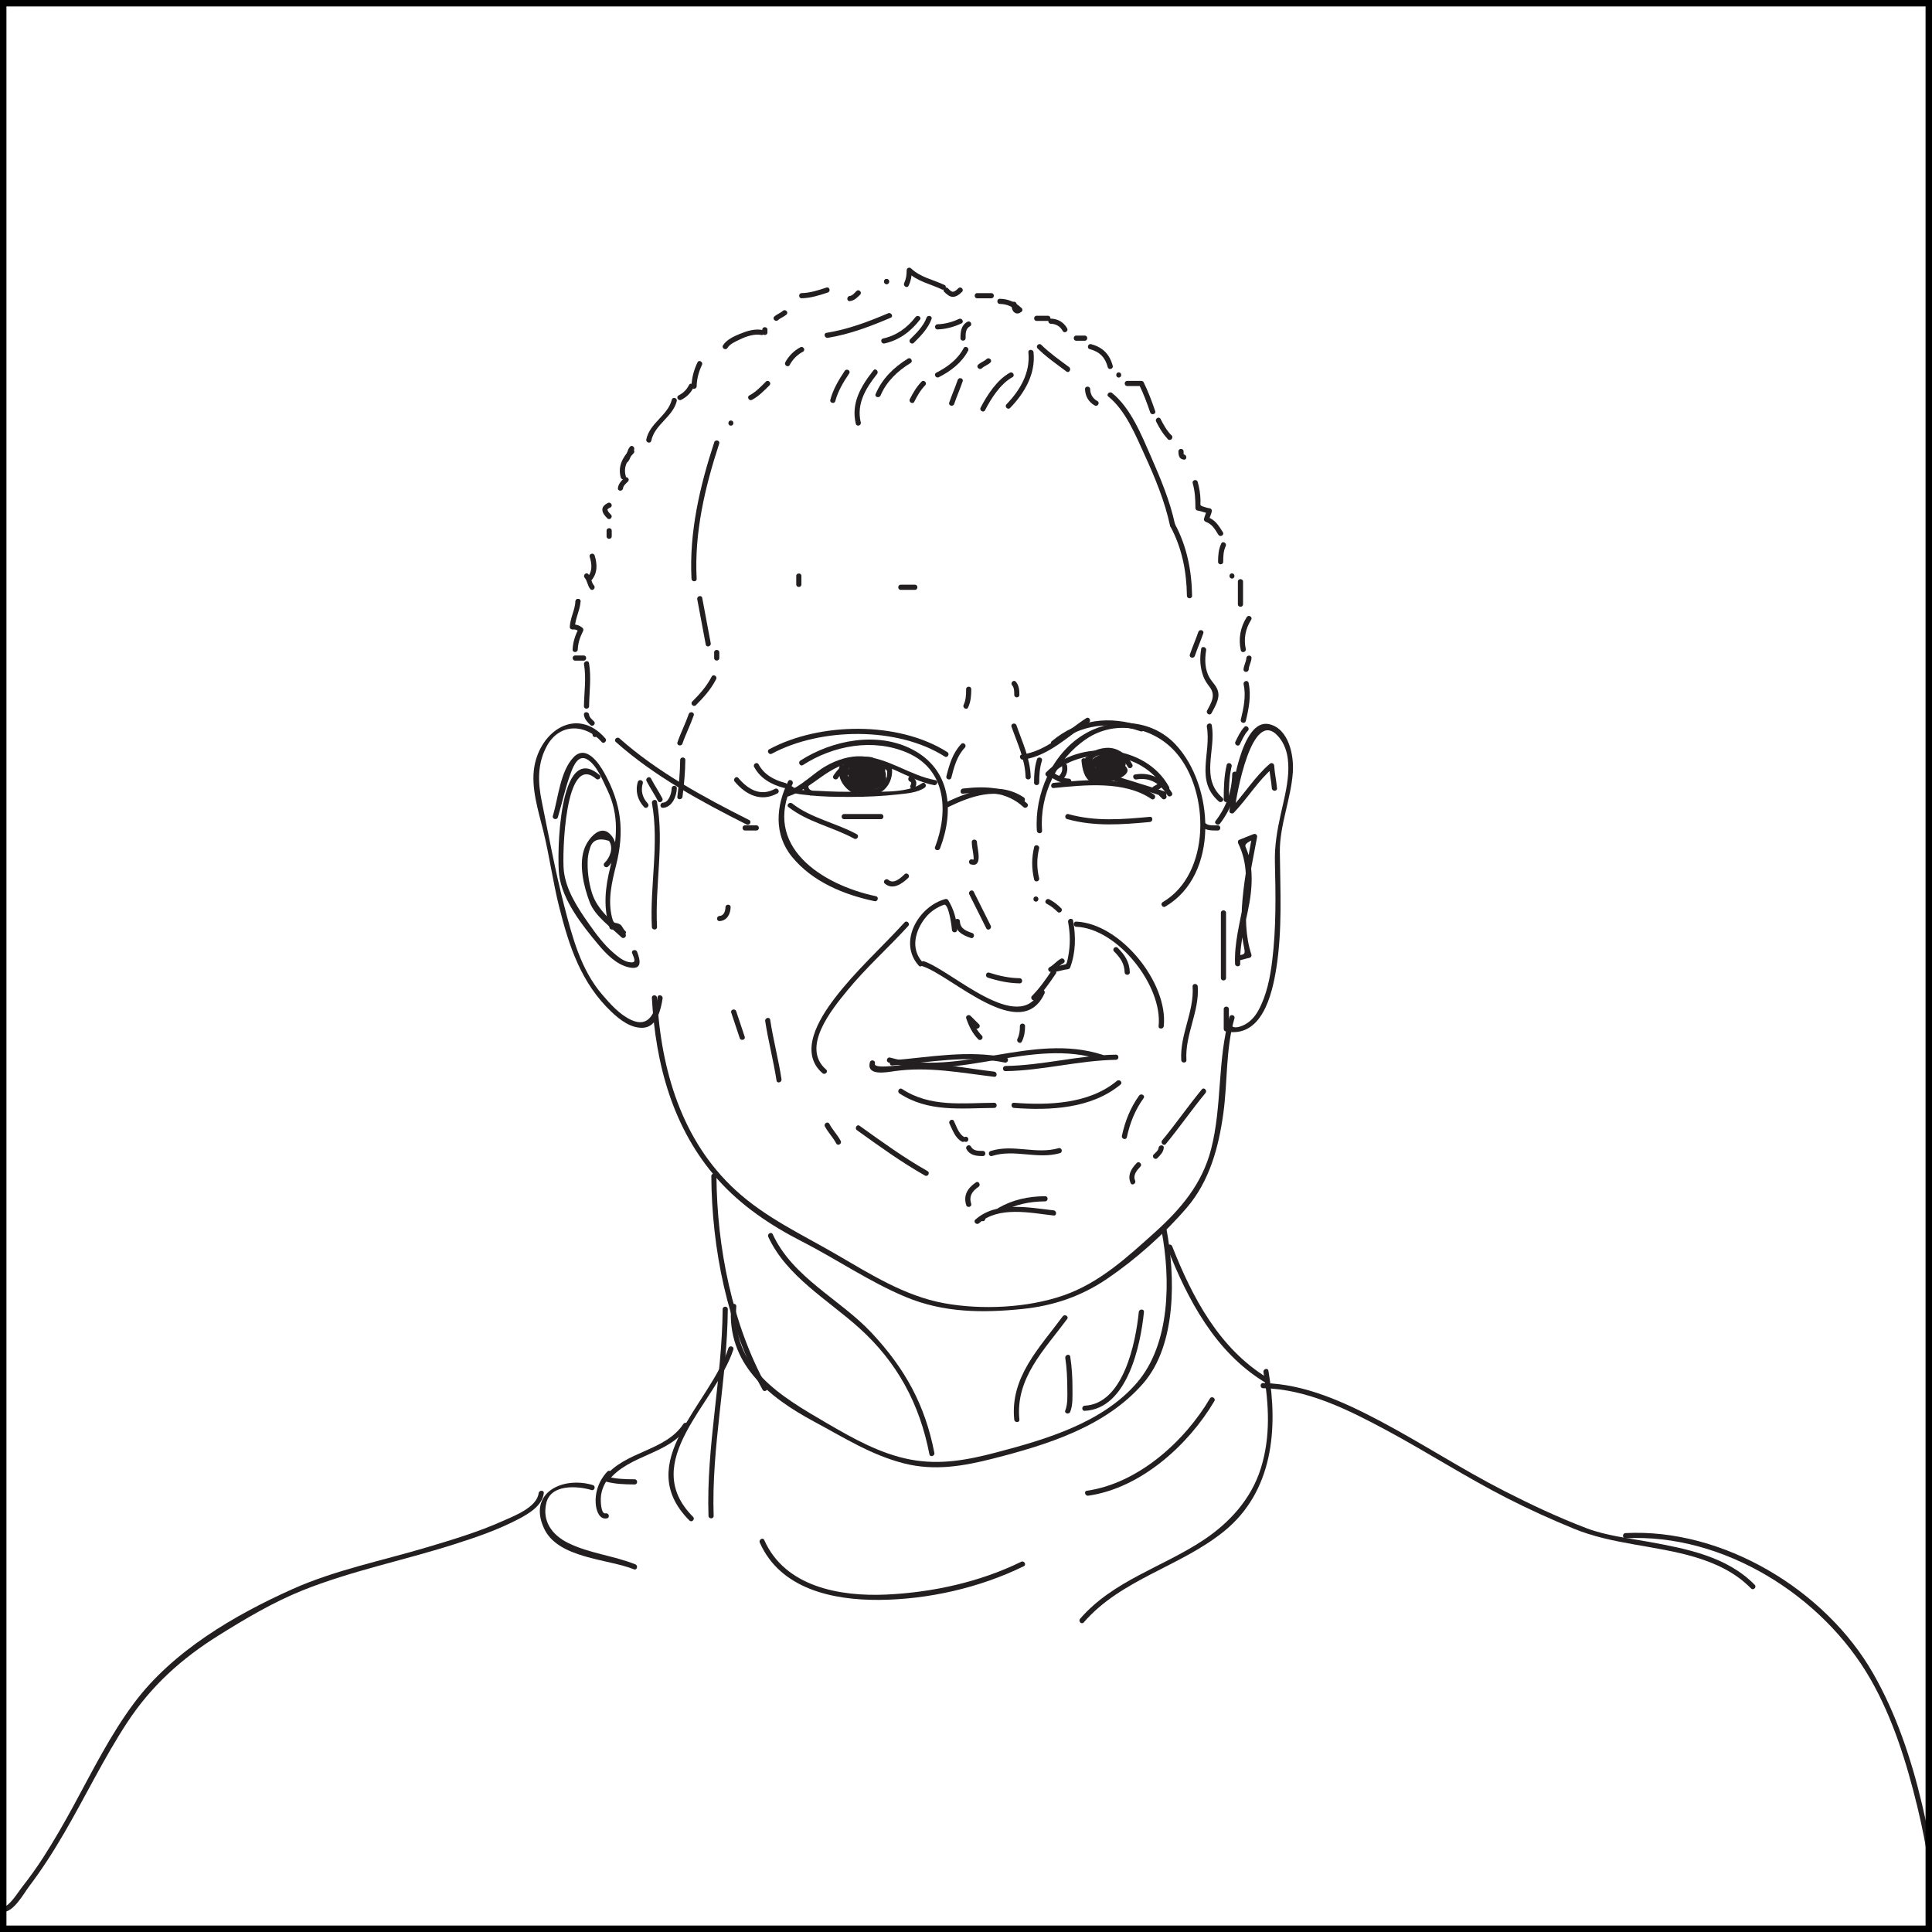 <?xml version="1.0" encoding="utf-8"?>
<!-- Generator: Adobe Illustrator 16.0.0, SVG Export Plug-In . SVG Version: 6.00 Build 0)  -->
<!DOCTYPE svg PUBLIC "-//W3C//DTD SVG 1.1//EN" "http://www.w3.org/Graphics/SVG/1.1/DTD/svg11.dtd">
<svg version="1.1" xmlns="http://www.w3.org/2000/svg" xmlns:xlink="http://www.w3.org/1999/xlink" x="0px" y="0px" width="300px"
	 height="300px" viewBox="0 0 300 300" enable-background="new 0 0 300 300" xml:space="preserve">
<g id="Layer_2">
	<g>
		<g>
			<g>
				<path fill="#231F20" d="M93.993,114.65c-4.369-5.005-10.067-1.226-11.021,4.404c-0.55,3.243,0.616,6.828,1.382,9.938
					c0.963,3.911,1.487,7.898,2.468,11.812c1.554,6.198,3.439,11.889,8.159,16.349c1.3,1.229,3.016,2.548,4.899,2.436
					c2.154-0.129,2.751-2.891,3.008-4.547c0.078-0.505-0.692-0.722-0.771-0.213c-0.365,2.353-1.315,4.821-4.083,3.557
					c-1.809-0.826-3.28-2.492-4.548-3.976c-3.325-3.891-4.63-8.958-5.891-13.818c-1.376-5.307-2.378-10.795-3.476-16.168
					c-0.613-2.999-0.694-5.925,0.844-8.666c1.979-3.524,6.005-3.36,8.466-0.541C93.767,115.605,94.331,115.037,93.993,114.65
					L93.993,114.65z"/>
			</g>
		</g>
		<g>
			<g>
				<path fill="#231F20" d="M101.223,154.935c0.565,10.321,3.246,20.355,10.245,28.219c3.613,4.06,8.208,7.144,13.019,9.599
					c5.455,2.784,10.521,6.301,16.191,8.658c5.851,2.433,11.884,2.483,18.092,1.847c4.795-0.492,9.125-1.962,13.119-4.671
					c4.447-3.018,8.877-6.955,12.379-11.036c3.533-4.117,4.944-9.315,5.681-14.589c0.693-4.964,0.348-9.974,1.737-14.841
					c0.142-0.497-0.63-0.708-0.771-0.213c-1.913,6.703-1.116,13.807-2.867,20.575c-1.385,5.353-4.693,9.249-8.712,12.867
					c-4.298,3.87-8.632,7.868-14.188,9.797c-5.631,1.954-12.721,2.274-18.535,1.217c-6.143-1.116-11.531-4.561-16.847-7.639
					c-5.388-3.12-10.878-5.646-15.523-9.898c-8.438-7.723-11.613-18.792-12.22-29.892
					C101.995,154.422,101.194,154.419,101.223,154.935L101.223,154.935z"/>
			</g>
		</g>
		<g>
			<g>
				<path fill="#231F20" d="M190.02,156.693c0,1.026,0,2.052,0,3.078c0,0.168,0.121,0.352,0.294,0.386
					c5.62,1.1,7.225-5.685,7.882-9.872c0.936-5.961,0.6-11.999,0.538-18.002c-0.042-4.149,1.729-8.219,2.018-12.37
					c0.181-2.598-0.604-6.703-3.623-7.452c-4.444-1.104-5.955,10.925-6.229,13.46c-0.038,0.355,0.459,0.518,0.684,0.283
					c2.155-2.257,3.778-4.989,6.155-7.033c-0.228-0.094-0.456-0.188-0.684-0.283c0.069,1.187,0.346,2.334,0.438,3.518
					c0.041,0.511,0.841,0.515,0.801,0c-0.094-1.183-0.37-2.328-0.438-3.518c-0.021-0.36-0.415-0.514-0.684-0.283
					c-2.377,2.044-4,4.776-6.155,7.033c0.228,0.094,0.456,0.188,0.684,0.283c0.264-2.452,2.691-16.12,6.745-11.619
					c2.836,3.149,1.227,8.493,0.427,12.126c-0.554,2.516-0.971,4.874-0.907,7.445c0.125,5.118,0.204,10.248-0.422,15.34
					c-0.322,2.627-0.866,5.357-2.151,7.697c-0.569,1.034-1.398,1.929-2.506,2.376c-2.215,0.892-2.065-0.863-2.065-2.594
					C190.82,156.178,190.02,156.178,190.02,156.693L190.02,156.693z"/>
			</g>
		</g>
		<g>
			<g>
				<path fill="#231F20" d="M98.16,148.008c0.361,0.931,0.792,1.662-0.597,1.365c-0.858-0.184-1.641-0.857-2.284-1.404
					c-1.513-1.285-2.732-2.944-3.864-4.557c-1.727-2.463-3.552-5.216-3.873-8.268c-0.252-2.404,0.163-18.403,5.005-14.216
					c0.388,0.336,0.957-0.228,0.565-0.565c-6.423-5.554-6.642,12.657-6.293,15.459c0.492,3.956,3.594,7.87,6.062,10.821
					c1.237,1.479,2.831,3.149,4.793,3.57c2.12,0.455,1.753-1.136,1.255-2.418C98.747,147.32,97.973,147.526,98.16,148.008
					L98.16,148.008z"/>
			</g>
		</g>
		<g>
			<g>
				<path fill="#231F20" d="M86.622,126.908c0.708-2.356,1.202-4.78,2.085-7.081c0.388-1.01,1.13-2.678,2.446-1.924
					c1.51,0.864,2.412,3.239,3.128,4.712c1.947,4.005,1.527,7.907,0.479,12.061c-0.806,3.199-1.095,6.175-0.119,9.376
					c0.068,0.224,0.272,0.317,0.492,0.279c0.929-0.161,0.817,0.339,1.37,0.776c0.399,0.317,0.97-0.245,0.565-0.565
					c-0.322-0.256-0.427-0.79-0.797-1.007c-0.753-0.441-0.937,0.149-1.245-1.093c-0.674-2.716-0.019-5.471,0.646-8.111
					c1.32-5.235,0.822-9.513-1.817-14.281c-0.899-1.625-2.88-4.479-4.807-2.449c-2.068,2.181-2.372,6.339-3.199,9.094
					C85.702,127.19,86.474,127.4,86.622,126.908L86.622,126.908z"/>
			</g>
		</g>
		<g>
			<g>
				<path fill="#231F20" d="M97.07,144.981c-1.972-1.888-4.34-3.678-5.165-6.375c-0.516-1.688-0.729-3.458-0.638-5.218
					c0.042-0.553,0.152-1.09,0.329-1.613c0.334-1.32,1.324-1.722,2.97-1.206c0.748,1.112,0.139,2.614-0.699,3.422
					c-0.372,0.359,0.194,0.924,0.565,0.565c1.397-1.348,1.734-3.643,0.261-5.076c-1.562-1.519-3.354,0.821-3.869,2.081
					c-1.043,2.553-0.187,6.078,0.741,8.534c0.817,2.164,3.321,3.902,4.939,5.451C96.877,145.903,97.443,145.338,97.07,144.981
					L97.07,144.981z"/>
			</g>
		</g>
		<g>
			<g>
				<path fill="#231F20" d="M192.58,149.66c-0.15-3.739,1.201-7.191,1.635-10.857c0.196-1.658,0.202-3.242-0.054-4.89
					c-0.131-0.848-0.446-1.648-0.758-2.44c-0.238-0.604,1.256-1.097,1.614-1.25c-0.196-0.15-0.392-0.301-0.588-0.452
					c-0.59,3.227-1.161,6.45-1.478,9.717c-0.187,1.933-0.219,3.875-0.058,5.81c0.056,0.678,0.184,1.348,0.322,2.013
					c0.209,1.003-0.183,0.886-1.144,1.084c-0.505,0.104-0.291,0.875,0.213,0.771c0.596-0.123,1.161-0.317,1.757-0.44
					c0.206-0.042,0.344-0.295,0.279-0.492c-1.883-5.752-0.174-12.484,0.879-18.25c0.067-0.368-0.259-0.592-0.588-0.452
					c-0.713,0.304-1.478,0.573-2.197,0.879c-0.211,0.089-0.229,0.371-0.144,0.547c3.045,6.27-0.75,12.27-0.493,18.701
					C191.8,150.174,192.601,150.176,192.58,149.66L192.58,149.66z"/>
			</g>
		</g>
		<g>
			<g>
				<path fill="#231F20" d="M110.454,182.629c0.067,11.197,2.474,23.339,7.967,33.172c0.251,0.45,0.942,0.047,0.69-0.404
					c-5.418-9.699-7.792-21.728-7.858-32.768C111.251,182.113,110.451,182.113,110.454,182.629L110.454,182.629z"/>
			</g>
		</g>
		<g>
			<g>
				<path fill="#231F20" d="M119.3,192.062c2.829,6.131,9.268,9.782,14.114,14.146c5.937,5.345,9.393,11.82,10.902,19.607
					c0.098,0.506,0.869,0.291,0.771-0.213c-1.448-7.474-4.572-13.112-9.745-18.64c-4.896-5.231-12.234-8.548-15.352-15.306
					C119.775,191.19,119.085,191.598,119.3,192.062L119.3,192.062z"/>
			</g>
		</g>
		<g>
			<g>
				<path fill="#231F20" d="M158.291,220.435c-0.647-6.428,3.884-10.847,7.418-15.623c0.307-0.416-0.388-0.813-0.691-0.404
					c-3.626,4.902-8.189,9.448-7.527,16.027C157.542,220.942,158.342,220.948,158.291,220.435L158.291,220.435z"/>
			</g>
		</g>
		<g>
			<g>
				<path fill="#231F20" d="M166.188,219.222c0.435-1.092,0.337-2.476,0.344-3.623c0.01-1.65-0.094-3.31-0.344-4.941
					c-0.078-0.509-0.849-0.292-0.771,0.213c0.24,1.564,0.306,3.148,0.315,4.729c0.006,1.076,0.09,2.393-0.315,3.41
					C165.227,219.488,166,219.695,166.188,219.222L166.188,219.222z"/>
			</g>
		</g>
		<g>
			<g>
				<path fill="#231F20" d="M168.441,219.076c6.62-0.335,8.67-10.185,9.191-15.348c0.052-0.514-0.749-0.508-0.801,0
					c-0.475,4.708-2.364,14.242-8.391,14.547C167.928,218.302,167.926,219.102,168.441,219.076L168.441,219.076z"/>
			</g>
		</g>
		<g>
			<g>
				<path fill="#231F20" d="M180.363,191.088c1.414,7.483,1.403,17.594-3.844,23.653c-5.4,6.238-14.188,8.788-21.874,10.808
					c-4.46,1.172-8.677,1.955-13.275,1.089c-4.65-0.875-8.915-3.28-12.955-5.637c-7.222-4.214-14.833-8.587-14.085-18.15
					c0.041-0.515-0.76-0.511-0.8,0c-0.695,8.876,5.795,14.099,12.947,17.93c4.594,2.46,8.838,5.181,13.954,6.47
					c4.686,1.18,9.185,0.411,13.771-0.761c8.398-2.145,17.47-4.932,23.337-11.707c5.187-5.99,4.974-16.609,3.595-23.907
					C181.039,190.368,180.269,190.584,180.363,191.088L180.363,191.088z"/>
			</g>
		</g>
		<g>
			<g>
				<path fill="#231F20" d="M112.212,203.29c-0.077,10.744-2.556,21.33-2.198,32.091c0.017,0.515,0.817,0.517,0.8,0
					c-0.357-10.761,2.121-21.347,2.198-32.091C113.016,202.774,112.216,202.774,112.212,203.29L112.212,203.29z"/>
			</g>
		</g>
		<g>
			<g>
				<path fill="#231F20" d="M181.242,193.727c3.19,8.111,7.47,16.219,15.131,20.898c0.441,0.27,0.844-0.423,0.404-0.691
					c-7.473-4.563-11.653-12.512-14.764-20.42C181.827,193.039,181.053,193.246,181.242,193.727L181.242,193.727z"/>
			</g>
		</g>
		<g>
			<g>
				<path fill="#231F20" d="M196.189,213.067c0.853,5.013,1.13,9.997-0.401,14.911c-1.486,4.772-4.854,8.469-8.943,11.178
					c-6.343,4.203-14.007,6.288-19.127,12.206c-0.335,0.389,0.228,0.957,0.566,0.566c5.817-6.725,15.016-8.657,21.782-14.146
					c7.607-6.17,8.426-15.925,6.895-24.929C196.875,212.347,196.104,212.562,196.189,213.067L196.189,213.067z"/>
			</g>
		</g>
		<g>
			<g>
				<path fill="#231F20" d="M113.106,209.339c-2.836,8.754-15.055,17.737-6.051,26.765c0.365,0.365,0.93-0.2,0.565-0.566
					c-8.571-8.593,3.552-17.636,6.257-25.985C114.037,209.06,113.264,208.851,113.106,209.339L113.106,209.339z"/>
			</g>
		</g>
		<g>
			<g>
				<path fill="#231F20" d="M106.112,221.112c-2.845,4.28-9.017,4.166-12.246,8.271c-0.179,0.228-0.141,0.584,0.176,0.669
					c1.488,0.397,2.967,0.448,4.502,0.453c0.516,0.001,0.516-0.799,0-0.801c-1.456-0.004-2.872-0.045-4.29-0.424
					c0.059,0.223,0.118,0.445,0.176,0.669c3.281-4.17,9.431-4.011,12.371-8.433C107.089,221.085,106.396,220.686,106.112,221.112
					L106.112,221.112z"/>
			</g>
		</g>
		<g>
			<g>
				<path fill="#231F20" d="M94.306,228.504c-1.336,1.427-2,3.309-1.773,5.261c0.105,0.9,0.581,2.248,1.723,2.002
					c0.504-0.108,0.29-0.88-0.213-0.771c-0.756,0.163-0.765-1.953-0.752-2.326c0.045-1.354,0.668-2.624,1.581-3.599
					C95.224,228.694,94.659,228.127,94.306,228.504L94.306,228.504z"/>
			</g>
		</g>
		<g>
			<g>
				<path fill="#231F20" d="M92.058,230.6c-4.639-1.394-10.132,1.144-7.596,6.699c2.147,4.706,9.864,4.736,13.978,6.381
					c0.479,0.191,0.686-0.582,0.213-0.771c-3.403-1.36-7.096-1.683-10.422-3.314c-2.466-1.209-4.09-3.366-3.394-6.226
					c0.719-2.954,4.852-2.645,7.009-1.997C92.34,231.52,92.55,230.748,92.058,230.6L92.058,230.6z"/>
			</g>
		</g>
		<g>
			<g>
				<path fill="#231F20" d="M83.639,231.864c-0.275,2.228-3.918,3.573-5.633,4.342c-3.713,1.665-7.657,2.843-11.547,4.009
					c-6.962,2.089-14.353,3.547-21.009,6.523c-9.045,4.046-18.615,9.651-24.621,17.694c-3.732,4.997-6.538,10.692-9.513,16.15
					c-1.447,2.655-2.954,5.273-4.587,7.818c-1.026,1.599-2.14,3.138-3.31,4.634c-0.577,0.738-1.997,3.05-2.902,3.05
					c-0.516,0-0.516,0.801,0,0.801c1.629,0,3.155-2.849,4.043-4.021c2-2.641,3.771-5.421,5.436-8.283
					c3.303-5.679,6.145-11.608,9.753-17.11c3.732-5.69,8.426-9.915,14.182-13.514c4.102-2.565,8.519-5.185,13.02-6.991
					c7.556-3.031,15.691-4.663,23.441-7.126c3.471-1.103,6.974-2.29,10.2-4.001c1.558-0.827,3.61-2.044,3.848-3.975
					C84.501,231.354,83.701,231.359,83.639,231.864L83.639,231.864z"/>
			</g>
		</g>
		<g>
			<g>
				<path fill="#231F20" d="M196.134,215.561c6.83,0.126,13.304,3.383,19.195,6.551c6.28,3.378,12.269,7.244,18.624,10.491
					c3.407,1.741,6.893,3.322,10.433,4.772c3.014,1.235,6.065,1.855,9.261,2.427c6.323,1.131,13.545,2.029,18.255,6.852
					c0.361,0.369,0.927-0.197,0.566-0.566c-4.312-4.414-10.655-5.621-16.491-6.681c-3.199-0.58-6.569-0.948-9.621-2.108
					c-4.392-1.669-8.651-3.676-12.832-5.812c-6.543-3.344-12.696-7.374-19.188-10.811c-5.587-2.957-11.772-5.797-18.202-5.916
					C195.617,214.751,195.618,215.551,196.134,215.561L196.134,215.561z"/>
			</g>
		</g>
		<g>
			<g>
				<path fill="#231F20" d="M252.403,238.858c15.181-0.783,30.623,8.899,38.054,21.895c3.453,6.04,5.581,12.895,7.223,19.622
					c1.552,6.36,2.668,13.061,2.237,19.625c-0.033,0.516,0.767,0.512,0.801,0c0.436-6.646-0.742-13.393-2.267-19.838
					c-1.657-7.007-4.005-14.043-7.591-20.314c-7.439-13.012-23.359-22.568-38.457-21.79
					C251.89,238.084,251.888,238.885,252.403,238.858L252.403,238.858z"/>
			</g>
		</g>
		<g>
			<g>
				<path fill="#231F20" d="M133.072,175.502c3.441,2.466,6.86,4.946,10.55,7.034c0.449,0.254,0.853-0.438,0.403-0.691
					c-3.69-2.088-7.108-4.568-10.55-7.034C133.055,174.51,132.656,175.204,133.072,175.502L133.072,175.502z"/>
			</g>
		</g>
		<g>
			<g>
				<path fill="#231F20" d="M174.981,176.582c0.465-2.19,1.28-4.239,2.597-6.06c0.303-0.419-0.392-0.817-0.691-0.404
					c-1.354,1.873-2.199,3.998-2.677,6.251C174.104,176.872,174.874,177.087,174.981,176.582L174.981,176.582z"/>
			</g>
		</g>
		<g>
			<g>
				<path fill="#231F20" d="M184.227,164.607c-0.244-3.972,2.027-7.476,1.76-11.43c-0.035-0.512-0.835-0.516-0.801,0
					c0.268,3.941-2.003,7.458-1.76,11.43C183.458,165.12,184.258,165.123,184.227,164.607L184.227,164.607z"/>
			</g>
		</g>
		<g>
			<g>
				<path fill="#231F20" d="M121.351,167.577c-0.474-3.1-1.286-6.133-1.759-9.232c-0.078-0.509-0.848-0.292-0.771,0.213
					c0.473,3.1,1.285,6.133,1.759,9.232C120.657,168.299,121.428,168.082,121.351,167.577L121.351,167.577z"/>
			</g>
		</g>
		<g>
			<g>
				<path fill="#231F20" d="M128.281,166.081c-3.988-3.455,0.934-9.4,3.307-12.297c2.914-3.557,6.35-6.606,9.441-9.995
					c0.347-0.38-0.217-0.947-0.565-0.565c-3.627,3.975-7.633,7.541-10.902,11.845c-2.33,3.067-5.608,8.318-1.846,11.578
					C128.103,166.983,128.671,166.42,128.281,166.081L128.281,166.081z"/>
			</g>
		</g>
		<g>
			<g>
				<path fill="#231F20" d="M167.121,143.907c6.446,0.273,13.435,9.176,12.788,15.424c-0.053,0.513,0.748,0.508,0.801,0
					c0.694-6.715-6.715-15.933-13.589-16.224C166.605,143.085,166.607,143.885,167.121,143.907L167.121,143.907z"/>
			</g>
		</g>
		<g>
			<g>
				<path fill="#231F20" d="M135.085,164.939c-0.602,2.188,2.562,1.565,3.769,1.394c5.292-0.755,10.255,0.244,15.52,0.871
					c0.512,0.061,0.506-0.74,0-0.801c-3.96-0.471-7.871-1.252-11.869-1.318c-0.945-0.015-6.943,1.141-6.648,0.067
					C135.994,164.654,135.222,164.442,135.085,164.939L135.085,164.939z"/>
			</g>
		</g>
		<g>
			<g>
				<path fill="#231F20" d="M156.132,166.326c5.768-0.086,11.382-1.667,17.145-1.759c0.516-0.009,0.517-0.809,0-0.801
					c-5.763,0.093-11.378,1.674-17.145,1.759C155.616,165.533,155.615,166.333,156.132,166.326L156.132,166.326z"/>
			</g>
		</g>
		<g>
			<g>
				<path fill="#231F20" d="M138.002,164.993c10.936,3.064,22.103-3.945,32.971-0.44c0.492,0.159,0.702-0.614,0.213-0.771
					c-10.895-3.513-22.053,3.5-32.971,0.44C137.717,164.082,137.506,164.854,138.002,164.993L138.002,164.993z"/>
			</g>
		</g>
		<g>
			<g>
				<path fill="#231F20" d="M139.666,169.786c4.505,2.956,9.575,2.29,14.708,2.254c0.516-0.004,0.516-0.804,0-0.801
					c-4.969,0.035-9.926,0.729-14.305-2.145C139.636,168.812,139.236,169.504,139.666,169.786L139.666,169.786z"/>
			</g>
		</g>
		<g>
			<g>
				<path fill="#231F20" d="M157.451,172.04c5.608,0.421,12.026,0.121,16.547-3.635c0.396-0.33-0.172-0.894-0.566-0.566
					c-4.342,3.608-10.606,3.805-15.98,3.4C156.937,171.201,156.94,172.001,157.451,172.04L157.451,172.04z"/>
			</g>
		</g>
		<g>
			<g>
				<path fill="#231F20" d="M138.548,165.446c5.827-0.489,11.661-1.654,17.477-0.453c0.504,0.104,0.718-0.667,0.213-0.771
					c-5.894-1.217-11.783-0.071-17.69,0.424C138.038,164.688,138.034,165.489,138.548,165.446L138.548,165.446z"/>
			</g>
		</g>
		<g>
			<g>
				<path fill="#231F20" d="M152.02,159.048c-0.439-0.439-0.879-0.879-1.319-1.317c-0.273-0.271-0.801,0-0.668,0.39
					c0.415,1.222,0.953,2.32,1.86,3.253c0.36,0.37,0.926-0.196,0.566-0.566c-0.812-0.833-1.284-1.807-1.655-2.899
					c-0.223,0.13-0.446,0.26-0.668,0.39c0.44,0.438,0.879,0.878,1.318,1.317C151.818,159.979,152.384,159.413,152.02,159.048
					L152.02,159.048z"/>
			</g>
		</g>
		<g>
			<g>
				<path fill="#231F20" d="M158.676,161.731c0.383-0.793,0.493-1.527,0.494-2.4c0-0.516-0.8-0.516-0.801,0
					c0,0.726-0.064,1.334-0.385,1.996C157.762,161.79,158.451,162.195,158.676,161.731L158.676,161.731z"/>
			</g>
		</g>
		<g>
			<g>
				<path fill="#231F20" d="M148.619,144.384c-0.066-1.655-0.518-3.178-1.373-4.597c-0.093-0.155-0.276-0.231-0.452-0.184
					c-4.184,1.125-7.406,6.699-4.132,10.339c0.346,0.384,0.91-0.183,0.565-0.565c-1.884-2.095-1.114-4.887,0.488-6.891
					c0.742-0.927,1.749-1.593,2.856-1.994c0.758-0.275,1.234,3.557,1.248,3.892C147.839,144.898,148.64,144.9,148.619,144.384
					L148.619,144.384z"/>
			</g>
		</g>
		<g>
			<g>
				<path fill="#231F20" d="M143.277,150.045c4.559,1.522,15.288,12.126,18.915,4.213c0.213-0.466-0.477-0.872-0.691-0.404
					c-3.224,7.035-13.744-3.156-18.011-4.581C143,149.11,142.791,149.883,143.277,150.045L143.277,150.045z"/>
			</g>
		</g>
		<g>
			<g>
				<path fill="#231F20" d="M153.388,151.804c1.605,0.522,3.25,0.865,4.942,0.894c0.517,0.008,0.516-0.792,0-0.801
					c-1.623-0.026-3.19-0.363-4.729-0.864C153.108,150.872,152.899,151.645,153.388,151.804L153.388,151.804z"/>
			</g>
		</g>
		<g>
			<g>
				<path fill="#231F20" d="M160.811,155.218c1.205-1.228,2.188-2.611,3.141-4.037c0.287-0.431-0.406-0.831-0.691-0.404
					c-0.914,1.37-1.857,2.697-3.016,3.875C159.883,155.02,160.448,155.586,160.811,155.218L160.811,155.218z"/>
			</g>
		</g>
		<g>
			<g>
				<path fill="#231F20" d="M163.369,150.885c0.662-0.354,1.098-0.967,1.757-1.32c0.455-0.243,0.051-0.934-0.404-0.69
					c-0.662,0.354-1.098,0.968-1.757,1.32C162.51,150.438,162.914,151.128,163.369,150.885L163.369,150.885z"/>
			</g>
		</g>
		<g>
			<g>
				<path fill="#231F20" d="M163.605,150.939c0.747-0.077,1.452-0.362,2.197-0.439c0.191-0.02,0.318-0.111,0.386-0.293
					c0.861-2.347,0.887-4.809,0.439-7.248c-0.093-0.507-0.864-0.292-0.771,0.213c0.329,1.794,0.364,3.563,0.01,5.356
					c-0.048,0.238-0.176,1.164-0.407,1.21c-0.616,0.123-1.227,0.336-1.854,0.4C163.098,150.192,163.093,150.992,163.605,150.939
					L163.605,150.939z"/>
			</g>
		</g>
		<g>
			<g>
				<path fill="#231F20" d="M164.769,141.024c-0.557-0.554-1.141-1.02-1.841-1.38c-0.458-0.236-0.862,0.454-0.404,0.69
					c0.643,0.332,1.17,0.748,1.679,1.255C164.568,141.954,165.134,141.389,164.769,141.024L164.769,141.024z"/>
			</g>
		</g>
		<g>
			<g>
				<path fill="#231F20" d="M148.259,143.066c0.037,1.532,1.184,2.143,2.492,2.583c0.49,0.165,0.699-0.607,0.213-0.771
					c-0.943-0.318-1.877-0.68-1.905-1.812C149.047,142.551,148.247,142.55,148.259,143.066L148.259,143.066z"/>
			</g>
		</g>
		<g>
			<g>
				<path fill="#231F20" d="M150.512,138.871c0.878,1.759,1.757,3.518,2.636,5.276c0.231,0.462,0.921,0.057,0.691-0.403
					c-0.879-1.759-1.758-3.518-2.637-5.276C150.972,138.006,150.282,138.411,150.512,138.871L150.512,138.871z"/>
			</g>
		</g>
		<g>
			<g>
				<path fill="#231F20" d="M150.751,134.22c1.959,0.562,0.964-2.574,0.946-3.463c-0.011-0.515-0.811-0.516-0.8,0
					c0.011,0.55,0.113,1.094,0.201,1.636c0.043,0.266,0.077,0.53,0.086,0.799c0.011,0.315,0.03,0.329-0.22,0.257
					C150.467,133.306,150.256,134.078,150.751,134.22L150.751,134.22z"/>
			</g>
		</g>
		<g>
			<g>
				<path fill="#231F20" d="M161.354,136.366c-0.376-1.582-0.376-3.041,0-4.623c0.119-0.502-0.652-0.715-0.771-0.213
					c-0.407,1.716-0.407,3.332,0,5.048C160.701,137.08,161.473,136.868,161.354,136.366L161.354,136.366z"/>
			</g>
		</g>
		<g>
			<g>
				<path fill="#231F20" d="M172.993,147.745c0.94,0.941,1.607,1.85,1.641,3.233c0.013,0.515,0.812,0.517,0.801,0
					c-0.039-1.599-0.78-2.702-1.875-3.799C173.194,146.814,172.629,147.38,172.993,147.745L172.993,147.745z"/>
			</g>
		</g>
		<g>
			<g>
				<path fill="#231F20" d="M95.625,115.215c5.952,5.295,13.223,9.247,20.303,12.811c0.459,0.231,0.864-0.458,0.403-0.69
					c-7.012-3.53-14.246-7.442-20.141-12.686C95.807,114.308,95.239,114.872,95.625,115.215L95.625,115.215z"/>
			</g>
		</g>
		<g>
			<g>
				<path fill="#231F20" d="M115.689,128.959c0.586,0,1.172,0,1.759,0c0.516,0,0.516-0.8,0-0.8c-0.586,0-1.172,0-1.759,0
					C115.173,128.16,115.173,128.959,115.689,128.959L115.689,128.959z"/>
			</g>
		</g>
		<g>
			<g>
				<path fill="#231F20" d="M136.017,139.165c-8.411-1.78-17.71-7.748-12.949-17.438c0.227-0.461-0.463-0.867-0.69-0.403
					c-1.893,3.853-2.252,8.235,0.615,11.737c3.165,3.867,8.034,5.864,12.812,6.875C136.308,140.042,136.521,139.271,136.017,139.165
					L136.017,139.165z"/>
			</g>
		</g>
		<g>
			<g>
				<path fill="#231F20" d="M124.683,118.794c4.725-3.047,10.919-4.19,16.204-1.909c6.086,2.626,6.405,9.166,4.309,14.646
					c-0.185,0.483,0.589,0.689,0.771,0.213c2.222-5.81,1.712-12.215-4.266-15.354c-5.434-2.852-12.479-1.475-17.422,1.714
					C123.848,118.382,124.249,119.075,124.683,118.794L124.683,118.794z"/>
			</g>
		</g>
		<g>
			<g>
				<path fill="#231F20" d="M137.386,137.195c1.221,1.073,2.688,0.051,3.643-0.879c0.37-0.36-0.196-0.926-0.565-0.565
					c-0.576,0.562-1.701,1.592-2.512,0.879C137.566,136.291,136.998,136.854,137.386,137.195L137.386,137.195z"/>
			</g>
		</g>
		<g>
			<g>
				<path fill="#231F20" d="M149.538,123.245c3.387-0.397,6.742-0.376,9.388,2.081c0.378,0.351,0.945-0.214,0.566-0.565
					c-2.802-2.601-6.327-2.74-9.954-2.315C149.032,122.504,149.026,123.305,149.538,123.245L149.538,123.245z"/>
			</g>
		</g>
		<g>
			<g>
				<path fill="#231F20" d="M147.102,125.388c3.573-1.747,7.829-3.311,11.465-0.88c0.431,0.288,0.83-0.405,0.404-0.69
					c-3.882-2.595-8.437-0.996-12.273,0.88C146.235,124.924,146.641,125.614,147.102,125.388L147.102,125.388z"/>
			</g>
		</g>
		<g>
			<g>
				<path fill="#231F20" d="M161.808,128.999c-0.396-5.576,2.228-11.108,6.871-14.25c4.511-3.053,10.442-1.872,13.922,2.107
					c5.28,6.039,5.433,18.846-2.054,23.228c-0.444,0.26-0.042,0.952,0.404,0.69c8.414-4.925,7.63-18.816,1.542-25.223
					c-3.742-3.938-9.739-4.215-14.219-1.493c-4.955,3.01-7.668,9.294-7.268,14.941C161.044,129.511,161.844,129.514,161.808,128.999
					L161.808,128.999z"/>
			</g>
		</g>
		<g>
			<g>
				<path fill="#231F20" d="M186.62,128.402c0.676,0.595,1.634,0.557,2.481,0.558c0.516,0,0.516-0.799,0-0.8
					c-0.589,0-1.438,0.097-1.915-0.323C186.801,127.497,186.232,128.061,186.62,128.402L186.62,128.402z"/>
			</g>
		</g>
		<g>
			<g>
				<path fill="#231F20" d="M189.447,127.882c1.724-2.25,2.633-4.842,2.692-7.675c0.011-0.516-0.79-0.515-0.801,0
					c-0.056,2.704-0.94,5.128-2.583,7.272C188.442,127.888,189.138,128.286,189.447,127.882L189.447,127.882z"/>
			</g>
		</g>
		<g>
			<g>
				<path fill="#231F20" d="M122.44,125.326c3.019,2.357,6.874,3.088,10.192,4.897c0.453,0.247,0.856-0.443,0.403-0.69
					c-3.248-1.772-7.08-2.47-10.03-4.772C122.604,124.447,122.034,125.009,122.44,125.326L122.44,125.326z"/>
			</g>
		</g>
		<g>
			<g>
				<path fill="#231F20" d="M114.088,121.369c1.738,2.076,4.094,3.215,6.638,1.821c0.453-0.248,0.049-0.938-0.403-0.69
					c-2.231,1.221-4.183,0.079-5.669-1.696C114.322,120.408,113.759,120.977,114.088,121.369L114.088,121.369z"/>
			</g>
		</g>
		<g>
			<g>
				<path fill="#231F20" d="M117.103,119.09c0.962,1.8,2.716,2.758,4.634,3.261c0.5,0.131,0.711-0.641,0.213-0.771
					c-1.725-0.452-3.289-1.269-4.157-2.893C117.55,118.232,116.86,118.636,117.103,119.09L117.103,119.09z"/>
			</g>
		</g>
		<g>
			<g>
				<path fill="#231F20" d="M122.39,123.67c4.021-1.366,6.245-5.017,10.806-5.417c4.157-0.366,7.837,2.928,11.84,3.659
					c0.504,0.092,0.72-0.679,0.213-0.771c-3.992-0.729-7.28-3.465-11.384-3.698c-1.931-0.109-3.876,0.53-5.538,1.459
					c-2.097,1.173-3.852,3.217-6.15,3.997C121.691,123.063,121.899,123.836,122.39,123.67L122.39,123.67z"/>
			</g>
		</g>
		<g>
			<g>
				<path fill="#231F20" d="M143.182,121.62c-2.433,1.691-7.106,1.252-9.913,1.312c-2.065,0.043-4.132,0.002-6.193-0.125
					c-1.098-0.067-3.146,0.054-4.071-0.684c-0.399-0.318-0.969,0.244-0.565,0.565c0.786,0.627,1.997,0.659,2.953,0.772
					c2.246,0.267,4.528,0.288,6.786,0.283c2.415-0.005,4.834-0.116,7.235-0.383c1.341-0.149,3.025-0.254,4.171-1.051
					C144.006,122.019,143.606,121.325,143.182,121.62L143.182,121.62z"/>
			</g>
		</g>
		<g>
			<g>
				<path fill="#231F20" d="M131.075,127.201c1.905,0,3.81,0,5.715,0c0.516,0,0.516-0.8,0-0.8c-1.905,0-3.81,0-5.715,0
					C130.559,126.401,130.559,127.201,131.075,127.201L131.075,127.201z"/>
			</g>
		</g>
		<g>
			<g>
				<path fill="#231F20" d="M165.696,127.187c4.279,1.192,8.482,0.856,12.854,0.453c0.509-0.047,0.514-0.847,0-0.8
					c-4.298,0.396-8.424,0.751-12.642-0.424C165.411,126.277,165.2,127.049,165.696,127.187L165.696,127.187z"/>
			</g>
		</g>
		<g>
			<g>
				<path fill="#231F20" d="M163.605,122.365c4.808-0.466,10.98-1.167,15.185,1.704c0.428,0.292,0.827-0.402,0.404-0.69
					c-4.337-2.961-10.651-2.292-15.589-1.813C163.097,121.615,163.092,122.415,163.605,122.365L163.605,122.365z"/>
			</g>
		</g>
		<g>
			<g>
				<path fill="#231F20" d="M180.026,123.567c0.146,0.147,0.293,0.293,0.439,0.44c0.365,0.365,0.931-0.2,0.566-0.565
					c-0.146-0.147-0.293-0.293-0.439-0.44C180.228,122.636,179.662,123.202,180.026,123.567L180.026,123.567z"/>
			</g>
		</g>
		<g>
			<g>
				<path fill="#231F20" d="M180.855,122.898c-2.773-0.914-5.58-1.723-8.353-2.638c-0.491-0.162-0.7,0.611-0.213,0.771
					c2.773,0.915,5.579,1.725,8.353,2.638C181.134,123.832,181.343,123.059,180.855,122.898L180.855,122.898z"/>
			</g>
		</g>
		<g>
			<g>
				<path fill="#231F20" d="M176.46,121.032c2.143-0.375,3.713,0.679,4.822,2.454c0.273,0.437,0.966,0.035,0.691-0.403
					c-1.315-2.105-3.215-3.262-5.727-2.822C175.739,120.349,175.955,121.12,176.46,121.032L176.46,121.032z"/>
			</g>
		</g>
		<g>
			<g>
				<path fill="#231F20" d="M181.535,122.205c-3.619-6.653-13.934-7.553-19.093-2.28c-0.36,0.369,0.205,0.935,0.566,0.565
					c4.806-4.913,14.461-4.086,17.835,2.118C181.091,123.062,181.781,122.658,181.535,122.205L181.535,122.205z"/>
			</g>
		</g>
		<g>
			<g>
				<path fill="#231F20" d="M161.368,121.525c0-1.176,0.065-2.281,0.425-3.41c0.157-0.493-0.615-0.703-0.771-0.213
					c-0.381,1.196-0.453,2.375-0.454,3.623C160.567,122.042,161.367,122.042,161.368,121.525L161.368,121.525z"/>
			</g>
		</g>
		<g>
			<g>
				<path fill="#231F20" d="M160.049,120.646c-0.076-2.878-1.287-5.347-2.212-8.019c-0.168-0.484-0.94-0.276-0.771,0.213
					c0.899,2.598,2.108,5,2.183,7.806C159.262,121.161,160.062,121.162,160.049,120.646L160.049,120.646z"/>
			</g>
		</g>
		<g>
			<g>
				<path fill="#231F20" d="M158.876,117.955c4.05-0.599,6.9-3.622,10.207-5.754c0.432-0.278,0.031-0.971-0.404-0.69
					c-3.243,2.09-6.041,5.085-10.016,5.673C158.154,117.259,158.371,118.03,158.876,117.955L158.876,117.955z"/>
			</g>
		</g>
		<g>
			<g>
				<path fill="#231F20" d="M163.889,115.654c3.914-3.271,8.502-3.696,13.237-2.095c0.49,0.166,0.698-0.607,0.213-0.771
					c-5.028-1.701-9.888-1.15-14.017,2.301C162.927,115.42,163.495,115.983,163.889,115.654L163.889,115.654z"/>
			</g>
		</g>
		<g>
			<g>
				<path fill="#231F20" d="M147.726,120.752c0.423-1.687,0.868-3.361,2.095-4.658c0.354-0.374-0.21-0.941-0.565-0.565
					c-1.328,1.402-1.842,3.18-2.301,5.01C146.829,121.04,147.6,121.252,147.726,120.752L147.726,120.752z"/>
			</g>
		</g>
		<g>
			<g>
				<path fill="#231F20" d="M147.102,116.785c-7.614-4.841-19.824-4.654-27.658-0.441c-0.455,0.244-0.051,0.935,0.403,0.69
					c7.583-4.077,19.49-4.239,26.852,0.441C147.135,117.753,147.536,117.061,147.102,116.785L147.102,116.785z"/>
			</g>
		</g>
		<g>
			<g>
				<path fill="#231F20" d="M150.323,109.858c0.426-0.913,0.494-1.845,0.495-2.839c0-0.516-0.799-0.516-0.8,0
					c-0.001,0.84-0.024,1.661-0.386,2.436C149.416,109.919,150.105,110.326,150.323,109.858L150.323,109.858z"/>
			</g>
		</g>
		<g>
			<g>
				<path fill="#231F20" d="M158.291,107.898c-0.001-0.726-0.059-1.474-0.557-2.042c-0.341-0.389-0.904,0.179-0.566,0.565
					c0.34,0.388,0.322,0.991,0.322,1.477C157.491,108.414,158.291,108.415,158.291,107.898L158.291,107.898z"/>
			</g>
		</g>
		<g>
			<g>
				<path fill="#231F20" d="M124.442,90.754c0-0.439,0-0.879,0-1.318c0-0.516-0.8-0.516-0.8,0c0,0.439,0,0.879,0,1.318
					C123.642,91.271,124.442,91.271,124.442,90.754L124.442,90.754z"/>
			</g>
		</g>
		<g>
			<g>
				<path fill="#231F20" d="M139.867,91.594c0.732,0,1.465,0,2.198,0c0.516,0,0.516-0.8,0-0.8c-0.732,0-1.465,0-2.198,0
					C139.351,90.794,139.351,91.594,139.867,91.594L139.867,91.594z"/>
			</g>
		</g>
		<g>
			<g>
				<path fill="#231F20" d="M100.586,124.76c-0.822-0.874-1.116-1.972-0.776-3.128c0.146-0.496-0.626-0.707-0.771-0.213
					c-0.42,1.43-0.032,2.831,0.982,3.907C100.375,125.702,100.939,125.135,100.586,124.76L100.586,124.76z"/>
			</g>
		</g>
		<g>
			<g>
				<path fill="#231F20" d="M100.398,121.288c0.539,1.052,1.22,2.024,1.758,3.077c0.235,0.459,0.925,0.055,0.69-0.403
					c-0.539-1.053-1.219-2.025-1.758-3.077C100.854,120.425,100.163,120.83,100.398,121.288L100.398,121.288z"/>
			</g>
		</g>
		<g>
			<g>
				<path fill="#231F20" d="M102.941,125.443c1.437-0.092,2.123-1.796,2.158-3.037c0.015-0.516-0.785-0.515-0.8,0
					c-0.021,0.75-0.413,2.176-1.358,2.237C102.429,124.676,102.426,125.476,102.941,125.443L102.941,125.443z"/>
			</g>
		</g>
		<g>
			<g>
				<path fill="#231F20" d="M105.979,123.724c0.234-1.894,0.424-3.806,0.439-5.715c0.004-0.516-0.796-0.516-0.8,0
					c-0.015,1.909-0.205,3.821-0.439,5.715C105.116,124.235,105.917,124.229,105.979,123.724L105.979,123.724z"/>
			</g>
		</g>
		<g>
			<g>
				<path fill="#231F20" d="M105.965,115.478c0.515-1.494,1.243-2.903,1.758-4.396c0.169-0.489-0.604-0.697-0.771-0.213
					c-0.516,1.494-1.243,2.903-1.758,4.396C105.025,115.754,105.798,115.962,105.965,115.478L105.965,115.478z"/>
			</g>
		</g>
		<g>
			<g>
				<path fill="#231F20" d="M108.06,109.5c1.233-1.235,2.338-2.473,3.14-4.038c0.235-0.458-0.455-0.863-0.69-0.403
					c-0.771,1.504-1.829,2.688-3.015,3.875C107.129,109.3,107.695,109.866,108.06,109.5L108.06,109.5z"/>
			</g>
		</g>
		<g>
			<g>
				<path fill="#231F20" d="M111.693,102.184c0-0.293,0-0.586,0-0.879c0-0.516-0.8-0.516-0.8,0c0,0.293,0,0.586,0,0.879
					C110.894,102.7,111.693,102.7,111.693,102.184L111.693,102.184z"/>
			</g>
		</g>
		<g>
			<g>
				<path fill="#231F20" d="M110.36,99.879c-0.462-2.341-0.857-4.694-1.319-7.035c-0.1-0.506-0.871-0.291-0.771,0.213
					c0.462,2.341,0.857,4.694,1.319,7.035C109.688,100.598,110.46,100.383,110.36,99.879L110.36,99.879z"/>
			</g>
		</g>
		<g>
			<g>
				<path fill="#231F20" d="M108.177,89.875c-0.379-7.145,1.289-14.247,3.502-20.994c0.161-0.492-0.611-0.701-0.771-0.213
					c-2.233,6.809-3.914,13.997-3.531,21.207C107.404,90.388,108.204,90.391,108.177,89.875L108.177,89.875z"/>
			</g>
		</g>
		<g>
			<g>
				<path fill="#231F20" d="M113.492,66.098c0.516,0,0.516-0.8,0-0.8S112.976,66.098,113.492,66.098L113.492,66.098z"/>
			</g>
		</g>
		<g>
			<g>
				<path fill="#231F20" d="M116.77,62.087c1.049-0.553,1.889-1.432,2.719-2.261c0.365-0.365-0.2-0.931-0.565-0.565
					c-0.783,0.783-1.567,1.614-2.557,2.136C115.91,61.637,116.314,62.328,116.77,62.087L116.77,62.087z"/>
			</g>
		</g>
		<g>
			<g>
				<path fill="#231F20" d="M122.628,56.668c0.461-0.876,1.179-1.593,2.055-2.055c0.457-0.24,0.053-0.931-0.403-0.69
					c-0.988,0.52-1.823,1.354-2.342,2.342C121.698,56.721,122.389,57.125,122.628,56.668L122.628,56.668z"/>
			</g>
		</g>
		<g>
			<g>
				<path fill="#231F20" d="M128.544,52.456c3.398-0.544,6.612-1.779,9.766-3.118c0.474-0.201,0.065-0.89-0.403-0.69
					c-3.09,1.311-6.248,2.504-9.576,3.037C127.823,51.766,128.04,52.537,128.544,52.456L128.544,52.456z"/>
			</g>
		</g>
		<g>
			<g>
				<path fill="#231F20" d="M142.16,49.23c-1.289,1.671-2.958,2.874-5.036,3.333c-0.503,0.111-0.29,0.882,0.213,0.771
					c2.292-0.507,4.097-1.863,5.514-3.701C143.165,49.226,142.47,48.828,142.16,49.23L142.16,49.23z"/>
			</g>
		</g>
		<g>
			<g>
				<path fill="#231F20" d="M129.703,62.287c0.427-1.59,1.254-2.943,2.158-4.3c0.287-0.431-0.406-0.831-0.69-0.403
					c-0.943,1.415-1.794,2.835-2.239,4.491C128.797,62.573,129.569,62.785,129.703,62.287L129.703,62.287z"/>
			</g>
		</g>
		<g>
			<g>
				<path fill="#231F20" d="M133.659,65.591c-0.695-2.915,0.794-5.32,2.534-7.523c0.316-0.4-0.246-0.97-0.565-0.565
					c-1.937,2.453-3.507,5.085-2.74,8.302C133.007,66.306,133.779,66.093,133.659,65.591L133.659,65.591z"/>
			</g>
		</g>
		<g>
			<g>
				<path fill="#231F20" d="M136.736,61.408c0.923-2.192,2.656-3.81,4.652-5.037c0.439-0.269,0.037-0.961-0.403-0.69
					c-2.192,1.347-4.01,3.118-5.02,5.514C135.764,61.67,136.539,61.876,136.736,61.408L136.736,61.408z"/>
			</g>
		</g>
		<g>
			<g>
				<path fill="#231F20" d="M141.908,53.232c1.085-1.085,2.204-2.225,2.741-3.693c0.177-0.486-0.596-0.693-0.771-0.213
					c-0.485,1.327-1.556,2.362-2.535,3.341C140.977,53.031,141.542,53.597,141.908,53.232L141.908,53.232z"/>
			</g>
		</g>
		<g>
			<g>
				<path fill="#231F20" d="M141.97,62.382c0.467-0.931,0.964-1.804,1.696-2.556c0.36-0.37-0.206-0.936-0.565-0.565
					c-0.779,0.801-1.324,1.726-1.821,2.718C141.049,62.438,141.739,62.844,141.97,62.382L141.97,62.382z"/>
			</g>
		</g>
		<g>
			<g>
				<path fill="#231F20" d="M145.784,58.569c1.845-0.943,3.555-2.236,4.539-4.1c0.241-0.456-0.45-0.86-0.69-0.403
					c-0.925,1.75-2.521,2.927-4.252,3.812C144.921,58.114,145.326,58.804,145.784,58.569L145.784,58.569z"/>
			</g>
		</g>
		<g>
			<g>
				<path fill="#231F20" d="M148.166,62.727c0.403-1.186,0.915-2.331,1.318-3.517c0.167-0.49-0.606-0.698-0.771-0.213
					c-0.404,1.186-0.916,2.331-1.318,3.517C147.228,63.004,148.001,63.212,148.166,62.727L148.166,62.727z"/>
			</g>
		</g>
		<g>
			<g>
				<path fill="#231F20" d="M152.459,57.188c0.396-0.359,0.918-0.516,1.318-0.879c0.383-0.347-0.186-0.911-0.566-0.565
					c-0.396,0.359-0.918,0.516-1.318,0.879C151.51,56.97,152.077,57.534,152.459,57.188L152.459,57.188z"/>
			</g>
		</g>
		<g>
			<g>
				<path fill="#231F20" d="M152.961,63.701c0.95-1.845,2.392-4.118,4.252-5.132c0.453-0.247,0.049-0.938-0.404-0.69
					c-1.973,1.076-3.53,3.463-4.539,5.419C152.034,63.755,152.725,64.16,152.961,63.701L152.961,63.701z"/>
			</g>
		</g>
		<g>
			<g>
				<path fill="#231F20" d="M156.855,63.343c2.261-2.343,3.973-5.28,3.634-8.635c-0.052-0.508-0.853-0.513-0.801,0
					c0.319,3.155-1.275,5.867-3.399,8.069C155.932,63.148,156.496,63.715,156.855,63.343L156.855,63.343z"/>
			</g>
		</g>
		<g>
			<g>
				<path fill="#231F20" d="M149.938,52.51c0.001-0.715-0.021-1.463,0.682-1.853c0.452-0.25,0.048-0.941-0.403-0.69
					c-0.974,0.54-1.077,1.528-1.078,2.543C149.138,53.026,149.938,53.025,149.938,52.51L149.938,52.51z"/>
			</g>
		</g>
		<g>
			<g>
				<path fill="#231F20" d="M145.582,51.152c1.257-0.029,2.587-0.396,3.718-0.935c0.466-0.222,0.06-0.911-0.403-0.69
					c-0.997,0.475-2.209,0.799-3.315,0.825C145.067,50.364,145.066,51.164,145.582,51.152L145.582,51.152z"/>
			</g>
		</g>
		<g>
			<g>
				<path fill="#231F20" d="M161.124,54.111c1.368,1.345,2.944,2.435,4.477,3.58c0.414,0.31,0.812-0.386,0.404-0.69
					c-1.479-1.105-2.995-2.157-4.314-3.455C161.322,53.184,160.756,53.75,161.124,54.111L161.124,54.111z"/>
			</g>
		</g>
		<g>
			<g>
				<path fill="#231F20" d="M168.48,60.422c0.028,1.079,0.559,2.025,1.517,2.543c0.454,0.246,0.858-0.445,0.404-0.69
					c-0.713-0.385-1.1-1.046-1.12-1.853C169.268,59.908,168.467,59.906,168.48,60.422L168.48,60.422z"/>
			</g>
		</g>
		<g>
			<g>
				<path fill="#231F20" d="M172.113,61.584c2.691,2.177,4.232,6.017,5.633,9.079c1.595,3.489,3.134,7.199,3.937,10.966
					c0.107,0.504,0.879,0.291,0.771-0.213c-0.777-3.645-2.268-7.173-3.757-10.574c-1.449-3.307-3.125-7.482-6.018-9.823
					C172.282,60.698,171.713,61.26,172.113,61.584L172.113,61.584z"/>
			</g>
		</g>
		<g>
			<g>
				<path fill="#231F20" d="M181.723,81.725c1.814,3.346,2.526,7.005,2.582,10.788c0.008,0.516,0.808,0.516,0.801,0
					c-0.059-3.915-0.814-7.729-2.691-11.191C182.168,80.868,181.478,81.271,181.723,81.725L181.723,81.725z"/>
			</g>
		</g>
		<g>
			<g>
				<path fill="#231F20" d="M185.53,101.851c0.405-1.186,0.915-2.331,1.319-3.517c0.167-0.49-0.606-0.698-0.771-0.213
					c-0.404,1.186-0.914,2.332-1.319,3.517C184.592,102.128,185.364,102.336,185.53,101.851L185.53,101.851z"/>
			</g>
		</g>
		<g>
			<g>
				<path fill="#231F20" d="M186.518,100.759c-0.245,1.503-0.188,2.857,0.343,4.295c0.229,0.622,0.615,1.153,1.009,1.677
					c0.972,1.29,0.151,2.486-0.432,3.604c-0.238,0.457,0.452,0.861,0.691,0.403c0.487-0.936,1.255-2.144,1.031-3.261
					c-0.185-0.928-0.81-1.375-1.307-2.188c-0.784-1.285-0.798-2.886-0.564-4.318C187.371,100.467,186.601,100.25,186.518,100.759
					L186.518,100.759z"/>
			</g>
		</g>
		<g>
			<g>
				<path fill="#231F20" d="M187.397,112.84c0.72,4.143-1.863,8.368,1.86,11.605c0.388,0.337,0.956-0.227,0.566-0.565
					c-3.484-3.029-0.98-7.366-1.655-11.253C188.081,112.12,187.31,112.336,187.397,112.84L187.397,112.84z"/>
			</g>
		</g>
		<g>
			<g>
				<path fill="#231F20" d="M190.82,124.163c0-1.742,0.03-3.462,0.427-5.168c0.116-0.502-0.654-0.715-0.771-0.213
					c-0.412,1.773-0.455,3.567-0.456,5.381C190.02,124.679,190.819,124.679,190.82,124.163L190.82,124.163z"/>
			</g>
		</g>
		<g>
			<g>
				<path fill="#231F20" d="M192.525,115.573c0.359-0.72,0.697-1.524,1.256-2.117c0.353-0.375-0.212-0.942-0.566-0.565
					c-0.61,0.648-0.987,1.491-1.381,2.279C191.604,115.63,192.295,116.035,192.525,115.573L192.525,115.573z"/>
			</g>
		</g>
		<g>
			<g>
				<path fill="#231F20" d="M193.443,111.962c0.477-1.941,0.864-3.943,0.44-5.93c-0.107-0.504-0.879-0.291-0.771,0.213
					c0.393,1.84,0,3.709-0.44,5.504C192.549,112.25,193.32,112.463,193.443,111.962L193.443,111.962z"/>
			</g>
		</g>
		<g>
			<g>
				<path fill="#231F20" d="M193.898,103.942c0.035-0.604,0.401-1.147,0.438-1.759c0.03-0.516-0.77-0.513-0.801,0
					c-0.036,0.604-0.401,1.146-0.438,1.759C193.067,104.458,193.867,104.455,193.898,103.942L193.898,103.942z"/>
			</g>
		</g>
		<g>
			<g>
				<path fill="#231F20" d="M193.443,100.759c-0.352-1.604-0.035-3.146,0.839-4.527c0.276-0.437-0.416-0.838-0.691-0.403
					c-0.988,1.563-1.315,3.334-0.919,5.144C192.782,101.476,193.554,101.262,193.443,100.759L193.443,100.759z"/>
			</g>
		</g>
		<g>
			<g>
				<path fill="#231F20" d="M193.019,93.831c0-1.172,0-2.344,0-3.516c0-0.516-0.801-0.516-0.801,0c0,1.172,0,2.344,0,3.516
					C192.218,94.347,193.019,94.347,193.019,93.831L193.019,93.831z"/>
			</g>
		</g>
		<g>
			<g>
				<path fill="#231F20" d="M191.3,89.836c0.516,0,0.516-0.8,0-0.8S190.784,89.836,191.3,89.836L191.3,89.836z"/>
			</g>
		</g>
		<g>
			<g>
				<path fill="#231F20" d="M189.941,87.238c0-0.84,0.024-1.661,0.385-2.437c0.216-0.464-0.474-0.871-0.691-0.403
					c-0.425,0.914-0.493,1.845-0.494,2.84C189.141,87.754,189.94,87.754,189.941,87.238L189.941,87.238z"/>
			</g>
		</g>
		<g>
			<g>
				<path fill="#231F20" d="M189.887,82.64c-0.719-1.113-1.162-1.904-2.438-2.381c0.093,0.164,0.187,0.328,0.279,0.492
					c0.118-0.456,0.322-0.865,0.44-1.32c0.05-0.191-0.062-0.46-0.279-0.492c-0.376-0.055-0.716-0.166-1.077-0.284
					c-0.557-0.184-0.389-0.271-0.398-0.9c-0.016-1.002-0.166-1.969-0.442-2.932c-0.143-0.495-0.914-0.284-0.771,0.213
					c0.365,1.271,0.421,2.537,0.424,3.85c0.001,0.162,0.121,0.36,0.294,0.386c0.604,0.089,1.155,0.35,1.759,0.439
					c-0.093-0.164-0.187-0.328-0.279-0.492c-0.118,0.457-0.322,0.864-0.44,1.32c-0.059,0.226,0.073,0.415,0.279,0.492
					c1.037,0.388,1.393,1.135,1.959,2.013C189.475,83.476,190.167,83.075,189.887,82.64L189.887,82.64z"/>
			</g>
		</g>
		<g>
			<g>
				<path fill="#231F20" d="M183.826,70.573c-0.049-0.005-0.039-0.397-0.039-0.479c-0.002-0.516-0.802-0.516-0.801,0
					c0.003,0.633,0.12,1.201,0.84,1.278C184.339,71.428,184.334,70.627,183.826,70.573L183.826,70.573z"/>
			</g>
		</g>
		<g>
			<g>
				<path fill="#231F20" d="M181.628,68.296c0.516,0,0.516-0.8,0-0.8S181.112,68.296,181.628,68.296L181.628,68.296z"/>
			</g>
		</g>
		<g>
			<g>
				<path fill="#231F20" d="M181.911,67.613c-0.732-0.753-1.229-1.625-1.696-2.557c-0.231-0.461-0.922-0.056-0.691,0.403
					c0.498,0.993,1.043,1.917,1.821,2.719C181.705,68.549,182.271,67.983,181.911,67.613L181.911,67.613z"/>
			</g>
		</g>
		<g>
			<g>
				<path fill="#231F20" d="M179.378,63.832c-0.517-1.521-1.093-3.047-1.8-4.49c-0.061-0.124-0.213-0.198-0.346-0.198
					c-0.732,0-1.466,0-2.198,0c-0.516,0-0.516,0.8,0,0.8c0.732,0,1.466,0,2.198,0c-0.115-0.066-0.23-0.132-0.346-0.198
					c0.678,1.382,1.225,2.844,1.72,4.3C178.771,64.53,179.544,64.322,179.378,63.832L179.378,63.832z"/>
			</g>
		</g>
		<g>
			<g>
				<path fill="#231F20" d="M173.715,58.624c0.516,0,0.516-0.8,0-0.8S173.199,58.624,173.715,58.624L173.715,58.624z"/>
			</g>
		</g>
		<g>
			<g>
				<path fill="#231F20" d="M172.782,56.799c-0.47-1.789-1.566-2.887-3.355-3.356c-0.5-0.131-0.711,0.641-0.213,0.771
					c1.526,0.4,2.396,1.272,2.797,2.798C172.142,57.511,172.913,57.299,172.782,56.799L172.782,56.799z"/>
			</g>
		</g>
		<g>
			<g>
				<path fill="#231F20" d="M168.441,52.11c-0.44,0-0.88,0-1.32,0c-0.516,0-0.516,0.8,0,0.8c0.44,0,0.88,0,1.32,0
					C168.957,52.91,168.957,52.11,168.441,52.11L168.441,52.11z"/>
			</g>
		</g>
		<g>
			<g>
				<path fill="#231F20" d="M165.709,50.99c-0.518-0.959-1.463-1.489-2.542-1.518c-0.517-0.014-0.515,0.786,0,0.8
					c0.807,0.021,1.467,0.409,1.851,1.121C165.263,51.848,165.953,51.443,165.709,50.99L165.709,50.99z"/>
			</g>
		</g>
		<g>
			<g>
				<path fill="#231F20" d="M162.726,49.032c-0.586,0-1.172,0-1.758,0c-0.516,0-0.516,0.8,0,0.8c0.586,0,1.172,0,1.758,0
					C163.241,49.832,163.241,49.032,162.726,49.032L162.726,49.032z"/>
			</g>
		</g>
		<g>
			<g>
				<path fill="#231F20" d="M158.047,47.832c-0.16,0.14-0.191-0.484-0.195-0.597c-0.018-0.515-0.817-0.516-0.801,0
					c0.016,0.456,0.092,1.032,0.507,1.311c0.367,0.247,0.745,0.122,1.056-0.148C159.003,48.058,158.435,47.495,158.047,47.832
					L158.047,47.832z"/>
			</g>
		</g>
		<g>
			<g>
				<path fill="#231F20" d="M158.613,47.832c-0.951-0.927-2.026-1.415-3.36-1.437c-0.517-0.009-0.516,0.791,0,0.8
					c1.126,0.019,1.993,0.422,2.794,1.203C158.417,48.757,158.982,48.192,158.613,47.832L158.613,47.832z"/>
			</g>
		</g>
		<g>
			<g>
				<path fill="#231F20" d="M153.935,45.516c-0.732,0-1.466,0-2.198,0c-0.516,0-0.516,0.8,0,0.8c0.732,0,1.466,0,2.198,0
					C154.45,46.316,154.45,45.516,153.935,45.516L153.935,45.516z"/>
			</g>
		</g>
		<g>
			<g>
				<path fill="#231F20" d="M148.816,44.753c-0.226,0.22-0.455,0.454-0.766,0.541c-0.305,0.084-0.685-0.364-0.867-0.541
					c-0.37-0.36-0.936,0.206-0.565,0.565c0.35,0.34,0.803,0.775,1.33,0.775c0.591,0,1.031-0.384,1.434-0.775
					C149.752,44.959,149.186,44.394,148.816,44.753L148.816,44.753z"/>
			</g>
		</g>
		<g>
			<g>
				<path fill="#231F20" d="M146.663,44.252c-1.801-0.851-3.692-1.16-5.194-2.575c-0.251-0.237-0.682-0.073-0.683,0.283
					c-0.003,0.732-0.074,1.323-0.385,1.997c-0.215,0.465,0.475,0.872,0.69,0.403c0.372-0.803,0.492-1.519,0.495-2.4
					c-0.228,0.094-0.455,0.188-0.683,0.283c1.574,1.484,3.465,1.808,5.356,2.7C146.723,45.162,147.129,44.472,146.663,44.252
					L146.663,44.252z"/>
			</g>
		</g>
		<g>
			<g>
				<path fill="#231F20" d="M137.669,44.118c0.516,0,0.516-0.8,0-0.8S137.153,44.118,137.669,44.118L137.669,44.118z"/>
			</g>
		</g>
		<g>
			<g>
				<path fill="#231F20" d="M137.669,44.118c0.516,0,0.516-0.8,0-0.8S137.153,44.118,137.669,44.118L137.669,44.118z"/>
			</g>
		</g>
		<g>
			<g>
				<path fill="#231F20" d="M132.991,45.194c-0.273,0.272-0.624,0.722-1.036,0.762c-0.509,0.049-0.514,0.85,0,0.8
					c0.678-0.065,1.14-0.536,1.602-0.996C133.922,45.395,133.356,44.83,132.991,45.194L132.991,45.194z"/>
			</g>
		</g>
		<g>
			<g>
				<path fill="#231F20" d="M128.331,44.65c-1.257,0.419-2.513,0.834-3.85,0.866c-0.515,0.012-0.516,0.812,0,0.8
					c1.409-0.033,2.736-0.452,4.062-0.894C129.031,45.26,128.822,44.487,128.331,44.65L128.331,44.65z"/>
			</g>
		</g>
		<g>
			<g>
				<path fill="#231F20" d="M121.561,48.271c-0.396,0.359-0.918,0.516-1.319,0.878c-0.384,0.347,0.184,0.911,0.565,0.565
					c0.397-0.358,0.919-0.515,1.319-0.878C122.51,48.489,121.942,47.925,121.561,48.271L121.561,48.271z"/>
			</g>
		</g>
		<g>
			<g>
				<path fill="#231F20" d="M118.367,51.191c0,0.146,0,0.292,0,0.439c0,0.516,0.8,0.516,0.8,0c0-0.146,0-0.292,0-0.439
					C119.167,50.675,118.367,50.675,118.367,51.191L118.367,51.191z"/>
			</g>
		</g>
		<g>
			<g>
				<path fill="#231F20" d="M118.434,51.245c-1.219-0.238-2.444,0.142-3.565,0.605c-0.904,0.373-2.069,0.903-2.602,1.777
					c-0.27,0.441,0.423,0.843,0.69,0.403c0.393-0.645,1.304-1.022,1.956-1.333c0.975-0.464,2.219-0.894,3.307-0.681
					C118.725,52.114,118.939,51.343,118.434,51.245L118.434,51.245z"/>
			</g>
		</g>
		<g>
			<g>
				<path fill="#231F20" d="M108.311,56.265c-0.565,1.169-0.905,2.416-0.934,3.718c-0.011,0.516,0.789,0.515,0.8,0
					c0.025-1.157,0.322-2.274,0.824-3.314C109.225,56.206,108.535,55.8,108.311,56.265L108.311,56.265z"/>
			</g>
		</g>
		<g>
			<g>
				<path fill="#231F20" d="M106.992,59.781c-0.384,0.748-0.867,1.23-1.615,1.616c-0.459,0.236-0.054,0.926,0.403,0.69
					c0.86-0.442,1.46-1.043,1.902-1.903C107.918,59.726,107.228,59.321,106.992,59.781L106.992,59.781z"/>
			</g>
		</g>
		<g>
			<g>
				<path fill="#231F20" d="M104.314,62.074c-0.613,2.446-3.417,3.581-3.957,6.155c-0.105,0.503,0.666,0.718,0.771,0.213
					c0.534-2.546,3.334-3.673,3.957-6.155C105.211,61.787,104.439,61.574,104.314,62.074L104.314,62.074z"/>
			</g>
		</g>
		<g>
			<g>
				<path fill="#231F20" d="M97.823,69.371c-0.451,0.513-0.441,1.261-0.879,1.758c-0.339,0.385,0.224,0.954,0.565,0.565
					c0.452-0.513,0.442-1.261,0.879-1.758C98.728,69.551,98.164,68.983,97.823,69.371L97.823,69.371z"/>
			</g>
		</g>
		<g>
			<g>
				<path fill="#231F20" d="M97.823,69.812c-1.16,1.204-1.92,2.66-1.421,4.345c0.146,0.493,0.918,0.283,0.771-0.213
					c-0.417-1.409,0.252-2.567,1.215-3.566C98.746,70.006,98.181,69.439,97.823,69.812L97.823,69.812z"/>
			</g>
		</g>
		<g>
			<g>
				<path fill="#231F20" d="M96.944,74.206c-0.46,0.462-0.931,0.924-0.996,1.603c-0.05,0.514,0.751,0.509,0.8,0
					c0.04-0.413,0.49-0.763,0.762-1.037C97.874,74.406,97.308,73.84,96.944,74.206L96.944,74.206z"/>
			</g>
		</g>
		<g>
			<g>
				<path fill="#231F20" d="M94.387,78.101c-0.386,0.203-0.855,0.523-0.855,1.016c0,0.559,0.408,0.992,0.774,1.37
					c0.36,0.371,0.925-0.196,0.565-0.565c-0.208-0.215-0.449-0.439-0.54-0.733c-0.054-0.174,0.354-0.342,0.458-0.397
					C95.247,78.551,94.843,77.86,94.387,78.101L94.387,78.101z"/>
			</g>
		</g>
		<g>
			<g>
				<path fill="#231F20" d="M94.189,82.402c0,0.293,0,0.585,0,0.878c0,0.516,0.8,0.516,0.8,0c0-0.293,0-0.585,0-0.878
					C94.989,81.886,94.189,81.886,94.189,82.402L94.189,82.402z"/>
			</g>
		</g>
		<g>
			<g>
				<path fill="#231F20" d="M91.565,86.465c0.334,1.065,0.476,2.241-0.336,3.127c-0.348,0.379,0.216,0.947,0.565,0.565
					c1.013-1.106,0.969-2.547,0.542-3.906C92.183,85.762,91.411,85.971,91.565,86.465L91.565,86.465z"/>
			</g>
		</g>
		<g>
			<g>
				<path fill="#231F20" d="M90.79,89.719c0.438,0.497,0.428,1.246,0.879,1.758c0.341,0.388,0.905-0.18,0.565-0.565
					c-0.437-0.498-0.427-1.246-0.879-1.758C91.014,88.765,90.45,89.333,90.79,89.719L90.79,89.719z"/>
			</g>
		</g>
		<g>
			<g>
				<path fill="#231F20" d="M89.753,93.792c0.516,0,0.516-0.8,0-0.8S89.237,93.792,89.753,93.792L89.753,93.792z"/>
			</g>
		</g>
		<g>
			<g>
				<path fill="#231F20" d="M89.353,93.392c-0.087,1.366-0.811,2.566-0.879,3.956c-0.011,0.221,0.19,0.396,0.4,0.4
					c0.431-0.053,0.803,0.076,1.118,0.386c-0.048-0.182-0.096-0.365-0.144-0.547c-0.529,1.066-0.878,2.08-0.935,3.278
					c-0.024,0.516,0.775,0.514,0.8,0c0.051-1.083,0.348-1.912,0.825-2.875c0.107-0.215,0.039-0.407-0.144-0.547
					c-0.481-0.371-0.918-0.482-1.521-0.495c0.133,0.133,0.267,0.267,0.4,0.4c0.068-1.39,0.791-2.58,0.879-3.956
					C90.186,92.877,89.386,92.88,89.353,93.392L89.353,93.392z"/>
			</g>
		</g>
		<g>
			<g>
				<path fill="#231F20" d="M89.313,102.583c0.44,0,0.879,0,1.319,0c0.516,0,0.516-0.8,0-0.8c-0.44,0-0.879,0-1.319,0
					C88.797,101.784,88.797,102.583,89.313,102.583L89.313,102.583z"/>
			</g>
		</g>
		<g>
			<g>
				<path fill="#231F20" d="M90.687,103.169c0.368,2.158,0.017,4.319-0.014,6.488c-0.007,0.516,0.792,0.516,0.8,0
					c0.032-2.249,0.367-4.464-0.014-6.701C91.372,102.448,90.601,102.665,90.687,103.169L90.687,103.169z"/>
			</g>
		</g>
		<g>
			<g>
				<path fill="#231F20" d="M90.672,110.975c0.065,0.678,0.535,1.141,0.996,1.603c0.365,0.366,0.93-0.2,0.565-0.565
					c-0.272-0.273-0.722-0.624-0.762-1.037C91.423,110.466,90.623,110.461,90.672,110.975L90.672,110.975z"/>
			</g>
		</g>
		<g>
			<g>
				<path fill="#231F20" d="M92.391,114.452c0.516,0,0.516-0.8,0-0.8S91.875,114.452,92.391,114.452L92.391,114.452z"/>
			</g>
		</g>
		<g>
			<g>
				<path fill="#231F20" d="M149.978,177.315c0.516,0,0.516-0.801,0-0.801S149.461,177.315,149.978,177.315L149.978,177.315z"/>
			</g>
		</g>
		<g>
			<g>
				<path fill="#231F20" d="M147.435,174.479c0.487,0.996,0.871,2.21,1.901,2.781c0.451,0.25,0.854-0.441,0.403-0.691
					c-0.876-0.485-1.2-1.647-1.614-2.494C147.899,173.612,147.209,174.018,147.435,174.479L147.435,174.479z"/>
			</g>
		</g>
		<g>
			<g>
				<path fill="#231F20" d="M150.073,178.436c0.539,0.974,1.528,1.077,2.542,1.078c0.516,0,0.516-0.8,0-0.801
					c-0.715,0-1.463,0.021-1.852-0.682C150.513,177.58,149.822,177.983,150.073,178.436L150.073,178.436z"/>
			</g>
		</g>
		<g>
			<g>
				<path fill="#231F20" d="M154.041,179.499c3.468-1.112,7.023,0.57,10.551-0.44c0.495-0.142,0.284-0.914-0.213-0.771
					c-3.527,1.011-7.06-0.679-10.551,0.44C153.339,178.885,153.548,179.657,154.041,179.499L154.041,179.499z"/>
			</g>
		</g>
		<g>
			<g>
				<path fill="#231F20" d="M150.804,186.92c-0.369-1.193,0.157-1.955,1.135-2.626c0.422-0.29,0.022-0.984-0.404-0.691
					c-1.269,0.872-1.982,1.978-1.502,3.53C150.184,187.624,150.957,187.414,150.804,186.92L150.804,186.92z"/>
			</g>
		</g>
		<g>
			<g>
				<path fill="#231F20" d="M152.615,189.623c0.516,0,0.516-0.801,0-0.801S152.1,189.623,152.615,189.623L152.615,189.623z"/>
			</g>
		</g>
		<g>
			<g>
				<path fill="#231F20" d="M155.455,188.25c2.14-1.231,4.38-1.678,6.83-1.704c0.516-0.006,0.516-0.806,0-0.801
					c-2.584,0.028-4.979,0.517-7.234,1.813C154.604,187.816,155.007,188.508,155.455,188.25L155.455,188.25z"/>
			</g>
		</g>
		<g>
			<g>
				<path fill="#231F20" d="M152.02,189.946c3.039-2.692,7.923-1.62,11.586-1.201c0.512,0.059,0.507-0.742,0-0.801
					c-3.943-0.45-8.883-1.459-12.152,1.436C151.066,189.723,151.635,190.286,152.02,189.946L152.02,189.946z"/>
			</g>
		</g>
		<g>
			<g>
				<path fill="#231F20" d="M176.26,183.307c-0.369-0.829,0.268-1.588,0.816-2.152c0.359-0.37-0.206-0.937-0.566-0.566
					c-0.847,0.873-1.478,1.916-0.941,3.123C175.778,184.182,176.467,183.773,176.26,183.307L176.26,183.307z"/>
			</g>
		</g>
		<g>
			<g>
				<path fill="#231F20" d="M179.713,179.835c0.461-0.462,0.931-0.924,0.997-1.602c0.05-0.514-0.751-0.509-0.801,0
					c-0.04,0.412-0.49,0.763-0.763,1.035C178.782,179.634,179.348,180.2,179.713,179.835L179.713,179.835z"/>
			</g>
		</g>
		<g>
			<g>
				<path fill="#231F20" d="M181.032,177.638c2.125-2.581,4.028-5.334,6.154-7.914c0.325-0.396-0.237-0.965-0.566-0.566
					c-2.125,2.581-4.028,5.334-6.154,7.914C180.141,177.467,180.703,178.036,181.032,177.638L181.032,177.638z"/>
			</g>
		</g>
		<g>
			<g>
				<path fill="#231F20" d="M130.541,177.152c-0.495-0.939-1.263-1.698-1.758-2.639c-0.24-0.456-0.931-0.052-0.69,0.404
					c0.495,0.939,1.264,1.698,1.758,2.639C130.091,178.013,130.781,177.608,130.541,177.152L130.541,177.152z"/>
			</g>
		</g>
		<g>
			<g>
				<path fill="#231F20" d="M115.636,160.983c-0.439-1.318-0.879-2.638-1.319-3.956c-0.163-0.486-0.936-0.278-0.771,0.213
					c0.44,1.318,0.88,2.637,1.319,3.956C115.026,161.683,115.799,161.475,115.636,160.983L115.636,160.983z"/>
			</g>
		</g>
		<g>
			<g>
				<path fill="#231F20" d="M111.733,143.027c1.162-0.062,1.691-1.1,1.719-2.159c0.014-0.516-0.786-0.515-0.8,0
					c-0.016,0.585-0.225,1.322-0.919,1.359C111.22,142.254,111.217,143.054,111.733,143.027L111.733,143.027z"/>
			</g>
		</g>
		<g>
			<g>
				<path fill="#231F20" d="M117.982,239.539c3.193,7.211,11.336,8.94,18.513,8.892c7.592-0.052,15.655-1.878,22.477-5.23
					c0.463-0.228,0.058-0.918-0.404-0.691c-6.416,3.153-13.82,4.765-20.931,5.092c-7.189,0.33-15.736-1.177-18.964-8.466
					C118.464,238.664,117.775,239.071,117.982,239.539L117.982,239.539z"/>
			</g>
		</g>
		<g>
			<g>
				<path fill="#231F20" d="M168.987,232.25c8.128-1.161,15.526-7.829,19.58-14.69c0.263-0.445-0.429-0.848-0.691-0.404
					c-3.96,6.704-11.172,13.19-19.102,14.323C168.266,231.551,168.482,232.322,168.987,232.25L168.987,232.25z"/>
			</g>
		</g>
		<g>
			<g>
				<path fill="#231F20" d="M101.236,124.709c1.146,6.401-0.345,12.802-0.014,19.236c0.026,0.513,0.826,0.516,0.8,0
					c-0.334-6.509,1.146-12.971-0.014-19.449C101.917,123.989,101.146,124.205,101.236,124.709L101.236,124.709z"/>
			</g>
		</g>
		<g>
			<g>
				<path fill="#231F20" d="M189.58,141.746c0,3.371,0,6.741,0,10.111c0,0.516,0.801,0.516,0.801,0c0-3.371,0-6.741,0-10.111
					C190.381,141.23,189.58,141.23,189.58,141.746L189.58,141.746z"/>
			</g>
		</g>
		<g>
			<g>
				<path fill="#231F20" d="M160.857,140.005c0.516,0,0.516-0.8,0-0.8S160.342,140.005,160.857,140.005L160.857,140.005z"/>
			</g>
		</g>
		<g>
			<g>
				<path fill="#231F20" d="M130.102,120.849c0.793-1.209,1.762-2.016,3.161-2.42c1.839-0.532,2.625,0.877,2.341,2.508
					c-0.147,0.85-0.805,1.44-1.658,1.458c-1.242,0.025-2.065-1.456-2.526-2.388c-0.048,0.182-0.096,0.365-0.144,0.547
					c0.925-0.521,1.87-0.896,2.904-1.137c0.485-0.113,3.496-0.453,3.568,0.364c0.219,2.468-2.433,3.583-4.274,2.281
					c-0.422-0.299-0.821,0.395-0.403,0.69c2.716,1.922,5.712-0.321,5.437-3.422c-0.017-0.19-0.112-0.322-0.293-0.386
					c-2.517-0.889-5.062-0.365-7.342,0.919c-0.2,0.112-0.239,0.354-0.144,0.547c0.692,1.401,1.763,2.815,3.475,2.779
					c1.274-0.026,2.031-1.239,2.225-2.355c0.147-0.847-0.083-1.71-0.375-2.497c-0.31-0.834-0.688-0.775-1.523-0.835
					c-2.167-0.155-3.994,1.225-5.12,2.944C129.127,120.878,129.821,121.279,130.102,120.849L130.102,120.849z"/>
			</g>
		</g>
		<g>
			<g>
				<path fill="#231F20" d="M169.267,120.314c0.582-1.547,1.906-1.926,3.403-1.532c0.474,0.125,0.917,0.344,1.323,0.613
					c0.429,0.284,0.073,0.258,0.4,0.028c-0.352,0.247-0.646,0.552-1.022,0.775c-0.726,0.434-1.618,0.484-2.373,0.114
					c-0.51-0.25-1.868-2.103-1.174-2.623c1.983-1.484,4.201-0.629,5.305,1.401c0.247,0.454,0.938,0.05,0.691-0.403
					c-0.718-1.319-1.768-2.304-3.29-2.538c-1.005-0.154-2.992,0.258-3.556,1.219c-0.531,0.907,0.49,2.672,1.128,3.284
					c0.815,0.782,2.026,0.832,3.047,0.515c0.554-0.171,2.083-0.889,1.93-1.655c-0.126-0.634-0.979-1.019-1.496-1.249
					c-2.079-0.925-4.253-0.38-5.088,1.837C168.313,120.585,169.087,120.792,169.267,120.314L169.267,120.314z"/>
			</g>
		</g>
		<g>
			<g>
				<path fill="#231F20" d="M126.017,122.734c-0.418-0.131-0.598-0.484-0.42-0.896c0.202-0.468-0.487-0.876-0.69-0.403
					c-0.383,0.889-0.053,1.772,0.898,2.071C126.297,123.661,126.507,122.889,126.017,122.734L126.017,122.734z"/>
			</g>
		</g>
		<g>
			<g>
				<path fill="#231F20" d="M141.299,121.363c0.285,0.12,0.213,0.354,0.091,0.567c-0.258,0.447,0.433,0.85,0.69,0.403
					c0.414-0.716,0.193-1.423-0.568-1.742C141.037,120.392,140.831,121.167,141.299,121.363L141.299,121.363z"/>
			</g>
		</g>
		<g>
			<g>
				<path fill="#231F20" d="M163.128,120.663c0.891,0.534,1.78,1.011,2.841,1.044c0.517,0.016,0.515-0.784,0-0.8
					c-0.912-0.028-1.675-0.478-2.437-0.935C163.088,119.706,162.687,120.398,163.128,120.663L163.128,120.663z"/>
			</g>
		</g>
		<g>
			<g>
				<path fill="#231F20" d="M179.522,122.806c0.379-0.199,0.753-0.432,1.07-0.722c0.382-0.349-0.186-0.913-0.566-0.565
					c-0.266,0.243-0.59,0.43-0.908,0.597C178.661,122.355,179.066,123.046,179.522,122.806L179.522,122.806z"/>
			</g>
		</g>
		<g>
			<g>
				<path fill="#231F20" d="M164.923,119.105c0.112,0.68-0.203,1.18-0.721,1.589c-0.404,0.32,0.166,0.882,0.566,0.565
					c0.761-0.602,1.084-1.411,0.926-2.367C165.61,118.385,164.84,118.601,164.923,119.105L164.923,119.105z"/>
			</g>
		</g>
		<g>
			<g>
				<path fill="#231F20" d="M171.856,120.035c-0.532-0.477-0.871-1.104-0.006-1.386c0.706-0.229,1.556,0.057,1.81,0.787
					c0.062-0.151,0.123-0.301,0.184-0.452c-0.527,0.339-1.108,0.358-1.7,0.187c-0.276-0.081-1.082-0.445-0.613-0.753
					c0.433-0.285,2.167-0.681,1.971,0.328c-0.164,0.84-1.086,1.279-1.865,1.24c-0.554-0.028-1.521-0.436-1.592-1.059
					c-0.076-0.662,1.011-0.968,1.482-1.026c0.759-0.094,1.57,0.179,2.11,0.72c0.435,0.435,0.056,0.922-0.401,1.109
					c-0.776,0.317-3.062-0.414-2.157-1.463c0.643-0.745,1.898-0.931,2.608-0.235c0.471,0.461,0.324,0.785-0.253,0.997
					c-0.631,0.232-1.562,0.336-2.19,0.039c-0.204-0.097-0.184-0.118-0.006-0.32c0.354-0.403,0.861-0.737,1.411-0.589
					c0.294,0.079,0.582,0.365,0.605,0.677c0.037,0.491-0.723,0.498-1.038,0.493c-0.337-0.005-1.718-0.211-1.133-0.764
					c0.582-0.549,1.438-0.064,1.793,0.471c0.021-0.161,0.042-0.323,0.062-0.484c-0.297,0.236-1.36,0.94-1.458,0.128
					c-0.103-0.843,0.805-0.328,1.128-0.058c0.027-0.209,0.055-0.418,0.081-0.628c-0.147,0.075-0.294,0.152-0.439,0.231
					c-0.053,0.028-0.275,0.03-0.167,0.086c0.048,0.183,0.096,0.365,0.144,0.547c0.015-0.024,0.345-0.132,0.192-0.149
					c-0.115-0.201-0.23-0.401-0.346-0.602c-0.008,0.01-0.015,0.02-0.022,0.03c-0.161,0.214,0.016,0.519,0.239,0.587
					c0.017,0.017,0.034,0.033,0.051,0.05c0.034-0.13,0.068-0.26,0.103-0.389c-0.273,0.275-0.549,0.55-0.823,0.825
					c0.224,0.129,0.446,0.259,0.669,0.389c0.091-0.394,0.103-0.524,0.391-0.813c-0.224-0.129-0.446-0.259-0.669-0.389
					c-0.036,0.211-0.06,0.414-0.044,0.627c-0.019-0.254,0.379-0.305,0.07-0.229c-0.19,0.047-0.381,0.095-0.57,0.147
					c0.103,0.244,0.206,0.487,0.309,0.731c0.329-0.165,0.659-0.33,0.989-0.495c-0.201-0.115-0.401-0.23-0.603-0.345
					c0.003,0.148-0.02,0.292-0.065,0.431c-0.091,0.163-0.042,0.153,0.147-0.032c0.164,0.164,0.328,0.328,0.492,0.492
					c0.002-0.01,0.004-0.02,0.006-0.03c0.205-0.467-0.483-0.875-0.691-0.403c-0.031,0.072-0.07,0.143-0.086,0.221
					c-0.059,0.301,0.182,0.566,0.492,0.492c0.442-0.105,0.486-0.822,0.506-1.171c0.017-0.322-0.348-0.473-0.603-0.345
					c-0.329,0.165-0.659,0.33-0.989,0.495c-0.412,0.206-0.121,0.85,0.309,0.731c0.276-0.077,0.731-0.101,0.95-0.319
					c0.207-0.207,0.108-0.525,0.152-0.784c0.063-0.375-0.365-0.694-0.669-0.389c-0.385,0.388-0.475,0.644-0.596,1.166
					c-0.088,0.383,0.377,0.682,0.669,0.389c0.273-0.275,0.549-0.549,0.823-0.825c0.098-0.099,0.145-0.253,0.103-0.389
					c-0.104-0.336-0.273-0.505-0.609-0.608c0.079,0.196,0.159,0.392,0.239,0.587c0.007-0.01,0.015-0.02,0.021-0.029
					c0.204-0.271-0.083-0.572-0.345-0.602c-0.281-0.032-0.748,0.318-0.883,0.545c-0.106,0.181-0.05,0.447,0.144,0.547
					c0.477,0.247,1.005-0.108,1.414-0.318c0.217-0.111,0.273-0.467,0.081-0.628c-0.479-0.4-1.108-0.827-1.762-0.611
					c-0.496,0.164-0.737,0.678-0.737,1.171c0.001,0.506,0.316,1.023,0.81,1.182c0.743,0.239,1.464-0.24,2.02-0.682
					c0.133-0.106,0.152-0.348,0.062-0.484c-0.579-0.872-1.624-1.393-2.636-0.904c-0.746,0.36-1.122,1.229-0.438,1.856
					c1.097,1.006,4.423,0.604,3.37-1.408c-0.333-0.637-1.128-0.963-1.816-0.83c-0.679,0.132-1.566,0.723-1.729,1.443
					c-0.321,1.428,2.187,1.277,2.945,1.116c0.574-0.122,1.238-0.406,1.469-0.99c0.275-0.694-0.317-1.352-0.817-1.75
					c-1.243-0.99-4.591,0.221-3.731,2.085c0.479,1.04,1.838,1.489,2.897,1.346c0.916-0.124,1.694-0.913,1.513-1.86
					c-0.235-1.231-2.026-1.71-3.068-1.638c-1.004,0.069-2.261,0.684-2.282,1.826c-0.017,0.869,0.959,1.46,1.66,1.715
					c0.692,0.251,1.45,0.172,2.104-0.142c0.963-0.461,1.745-1.788,1.006-2.745c-0.759-0.98-3.303-0.412-3.457,0.82
					c-0.084,0.671,0.752,1.124,1.252,1.324c0.785,0.314,1.73,0.23,2.439-0.225c0.144-0.092,0.244-0.278,0.184-0.452
					c-0.417-1.2-1.711-1.697-2.887-1.314c-0.489,0.159-0.922,0.519-1.041,1.033c-0.153,0.658,0.333,1.252,0.786,1.659
					C171.673,120.943,172.241,120.38,171.856,120.035L171.856,120.035z"/>
			</g>
		</g>
		<g>
			<g>
				<path fill="#231F20" d="M135.58,120.706c-0.134,0.318-0.61,0.823-0.998,0.5c-0.299-0.249-0.227-0.487,0.084-0.609
					c0.509-0.2,1.143-0.059,1.512,0.333c0.059-0.223,0.118-0.446,0.176-0.668c-0.518,0.201-0.823,0.289-1.34,0.041
					c0.048,0.182,0.096,0.365,0.144,0.547c0.25-0.524,1.215-1.847,1.595-0.654c0.333,1.048-1.657,0.503-2.061,0.35
					c-0.084-0.032-0.228-0.092-0.283-0.169c0.032,0.045-0.045,0.116,0.017,0.042c0.177-0.208,0.482-0.322,0.731-0.415
					c0.39-0.145,1.25-0.432,1.6-0.226c-0.16-0.094-0.023-0.301-0.153-0.105c-0.095,0.143-0.259,0.261-0.389,0.37
					c-0.434,0.364-0.961,0.766-1.551,0.79c-0.747,0.031-0.958-0.919-0.857-1.493c0.169-0.977,1.021-1.04,1.793-0.655
					c1.666,0.832-0.257,2.287-1.459,1.766c-0.285-0.124-0.5-0.346-0.694-0.58c0,0.188,0,0.377,0,0.565
					c0.856-1.058,2.495-1.148,2.958,0.318c0.062-0.151,0.123-0.301,0.184-0.452c-0.68,0.358-1.429,0.394-2.17,0.234
					c-0.12-0.026-1.403-0.504-1.258-0.682c0.332-0.408,1.477-0.391,1.933-0.271c0.495,0.13,0.609,0.632,0.491,1.068
					c-0.301,1.114-2.107,1.119-2.648,0.211c-0.375-0.629,1.445-1.136,1.773-1.17c0.399-0.042,0.832,0.009,1.131,0.298
					c0.321,0.311,0.343,0.911-0.053,1.144c-0.734,0.431-2.354-0.047-2.452-0.98c-0.222-2.114,5.227-1.121,1.962,0.843
					c-0.974,0.586-3.329-0.602-2.343-1.781c1.03-1.232,2.806,0.452,3.151,1.477c0.326,0.966-1.122,1.761-1.542,0.759
					c-0.264-0.63-0.103-1.613,0.731-1.58c0.372,0.015,1.891,0.694,1.437,1.275c-0.407,0.52-1.266,0.702-1.882,0.771
					c-0.267,0.03-1.432,0.13-1.484-0.319c-0.071-0.612,1.034-1.751,1.616-1.813c0.597-0.063,0.677,1.031,0.669,1.415
					c-0.004,0.183-0.036,0.562-0.185,0.666c-0.116,0.082-0.543-0.465-0.637-0.595c-0.298-0.415-0.993-0.016-0.69,0.403
					c0.35,0.487,0.997,1.285,1.691,0.904c0.525-0.288,0.625-0.994,0.623-1.533c-0.003-0.62-0.184-1.343-0.662-1.769
					c-0.597-0.531-1.337-0.229-1.886,0.2c-0.579,0.451-1.425,1.367-1.331,2.18c0.077,0.662,0.701,0.96,1.295,1.044
					c1.166,0.165,3.291-0.161,3.707-1.488c0.24-0.764-0.518-1.383-1.077-1.734c-0.741-0.466-1.802-0.638-2.426,0.101
					c-1.013,1.199-0.139,3.561,1.598,3.064c2.848-0.813,0.38-4.36-1.549-4.608c-1.079-0.139-2.214,0.652-2.152,1.8
					c0.06,1.116,1.171,1.97,2.199,2.133c1.937,0.306,4.411-2.619,1.899-3.61c-1.615-0.637-4.414,0.389-3.32,2.527
					c0.741,1.447,4.383,1.811,4.115-0.4c-0.26-2.149-2.975-1.804-4.219-0.755c-1.353,1.139,0.213,2.473,1.48,2.573
					c1.472,0.118,2.886-1.361,2.093-2.807c-0.379-0.691-1.282-0.84-1.99-0.741c-0.642,0.09-1.949,0.216-1.859,1.162
					c0.069,0.728,0.945,1.106,1.539,1.309c1.006,0.344,2.15,0.263,3.087-0.232c0.153-0.081,0.236-0.287,0.184-0.452
					c-0.627-1.988-3.029-2.234-4.294-0.67c-0.147,0.182-0.151,0.384,0,0.565c0.807,0.973,2.069,1.204,3.182,0.621
					c0.897-0.47,1.333-1.613,0.655-2.451c-0.594-0.735-1.784-1.249-2.699-0.821c-0.694,0.325-1,1.068-1.037,1.796
					c-0.036,0.72,0.281,1.478,0.909,1.857c0.835,0.504,1.88-0.032,2.549-0.562c0.39-0.309,1.361-0.974,0.917-1.598
					c-0.345-0.484-1.112-0.352-1.609-0.265c-0.715,0.126-1.847,0.439-2.11,1.215c-0.396,1.167,2.068,1.454,2.686,1.392
					c1.148-0.116,1.624-1.335,0.892-2.218c-1.01-1.218-2.27,0.036-2.75,1.044c-0.088,0.184-0.065,0.447,0.144,0.547
					c0.726,0.35,1.205,0.332,1.957,0.041c0.279-0.108,0.397-0.434,0.176-0.668c-0.709-0.752-2.958-1.078-3.151,0.353
					c-0.083,0.617,0.521,1.433,1.179,1.41c0.739-0.026,1.302-0.55,1.58-1.209C136.551,120.443,135.776,120.238,135.58,120.706
					L135.58,120.706z"/>
			</g>
		</g>
		<g>
			<g>
				<path fill="#231F20" d="M167.931,118.12c0.135,1.294,0.389,2.734,1.627,3.423c0.451,0.251,0.854-0.44,0.404-0.69
					c-0.965-0.536-1.127-1.732-1.23-2.732C168.678,117.612,167.878,117.606,167.931,118.12L167.931,118.12z"/>
			</g>
		</g>
		<g>
			<g>
				<path fill="#231F20" d="M168.495,117.794c-0.308,1.524,0.63,3.325,2.051,3.968c0.467,0.211,0.873-0.479,0.404-0.69
					c-1.079-0.488-1.924-1.873-1.684-3.064C169.368,117.503,168.597,117.289,168.495,117.794L168.495,117.794z"/>
			</g>
		</g>
		<g>
			<g>
				<path fill="#231F20" d="M131.423,118.685c0.216,0.11,0.393,0.213,0.578,0.376c-0.035-0.129-0.069-0.259-0.103-0.389
					c-0.262,1.347-0.44,2.98,0.844,3.859c0.427,0.292,0.826-0.401,0.403-0.69c-0.774-0.53-0.688-1.609-0.57-2.429
					c0.035-0.246,0.192-0.6,0.054-0.834c-0.157-0.269-0.538-0.448-0.803-0.583C131.368,117.761,130.963,118.452,131.423,118.685
					L131.423,118.685z"/>
			</g>
		</g>
		<g>
			<g>
				<path fill="#231F20" d="M131.17,118.797c-0.914,1.644-0.148,3.218,1.242,4.283c0.41,0.314,0.807-0.381,0.403-0.69
					c-1.035-0.793-1.641-1.955-0.955-3.189C132.111,118.75,131.42,118.346,131.17,118.797L131.17,118.797z"/>
			</g>
		</g>
		<g>
			<g>
				<path fill="#231F20" d="M130.36,119.003c-0.42,1.756,0.638,3.372,2.162,4.188c0.454,0.244,0.858-0.447,0.403-0.69
					c-1.195-0.641-2.131-1.874-1.794-3.285C131.252,118.714,130.48,118.501,130.36,119.003L130.36,119.003z"/>
			</g>
		</g>
	</g>
</g>
<g id="Layer_1">
	<g>
		<path d="M299,1v298H1V1H299 M300,0H0v300h300V0L300,0z"/>
	</g>
</g>
</svg>
